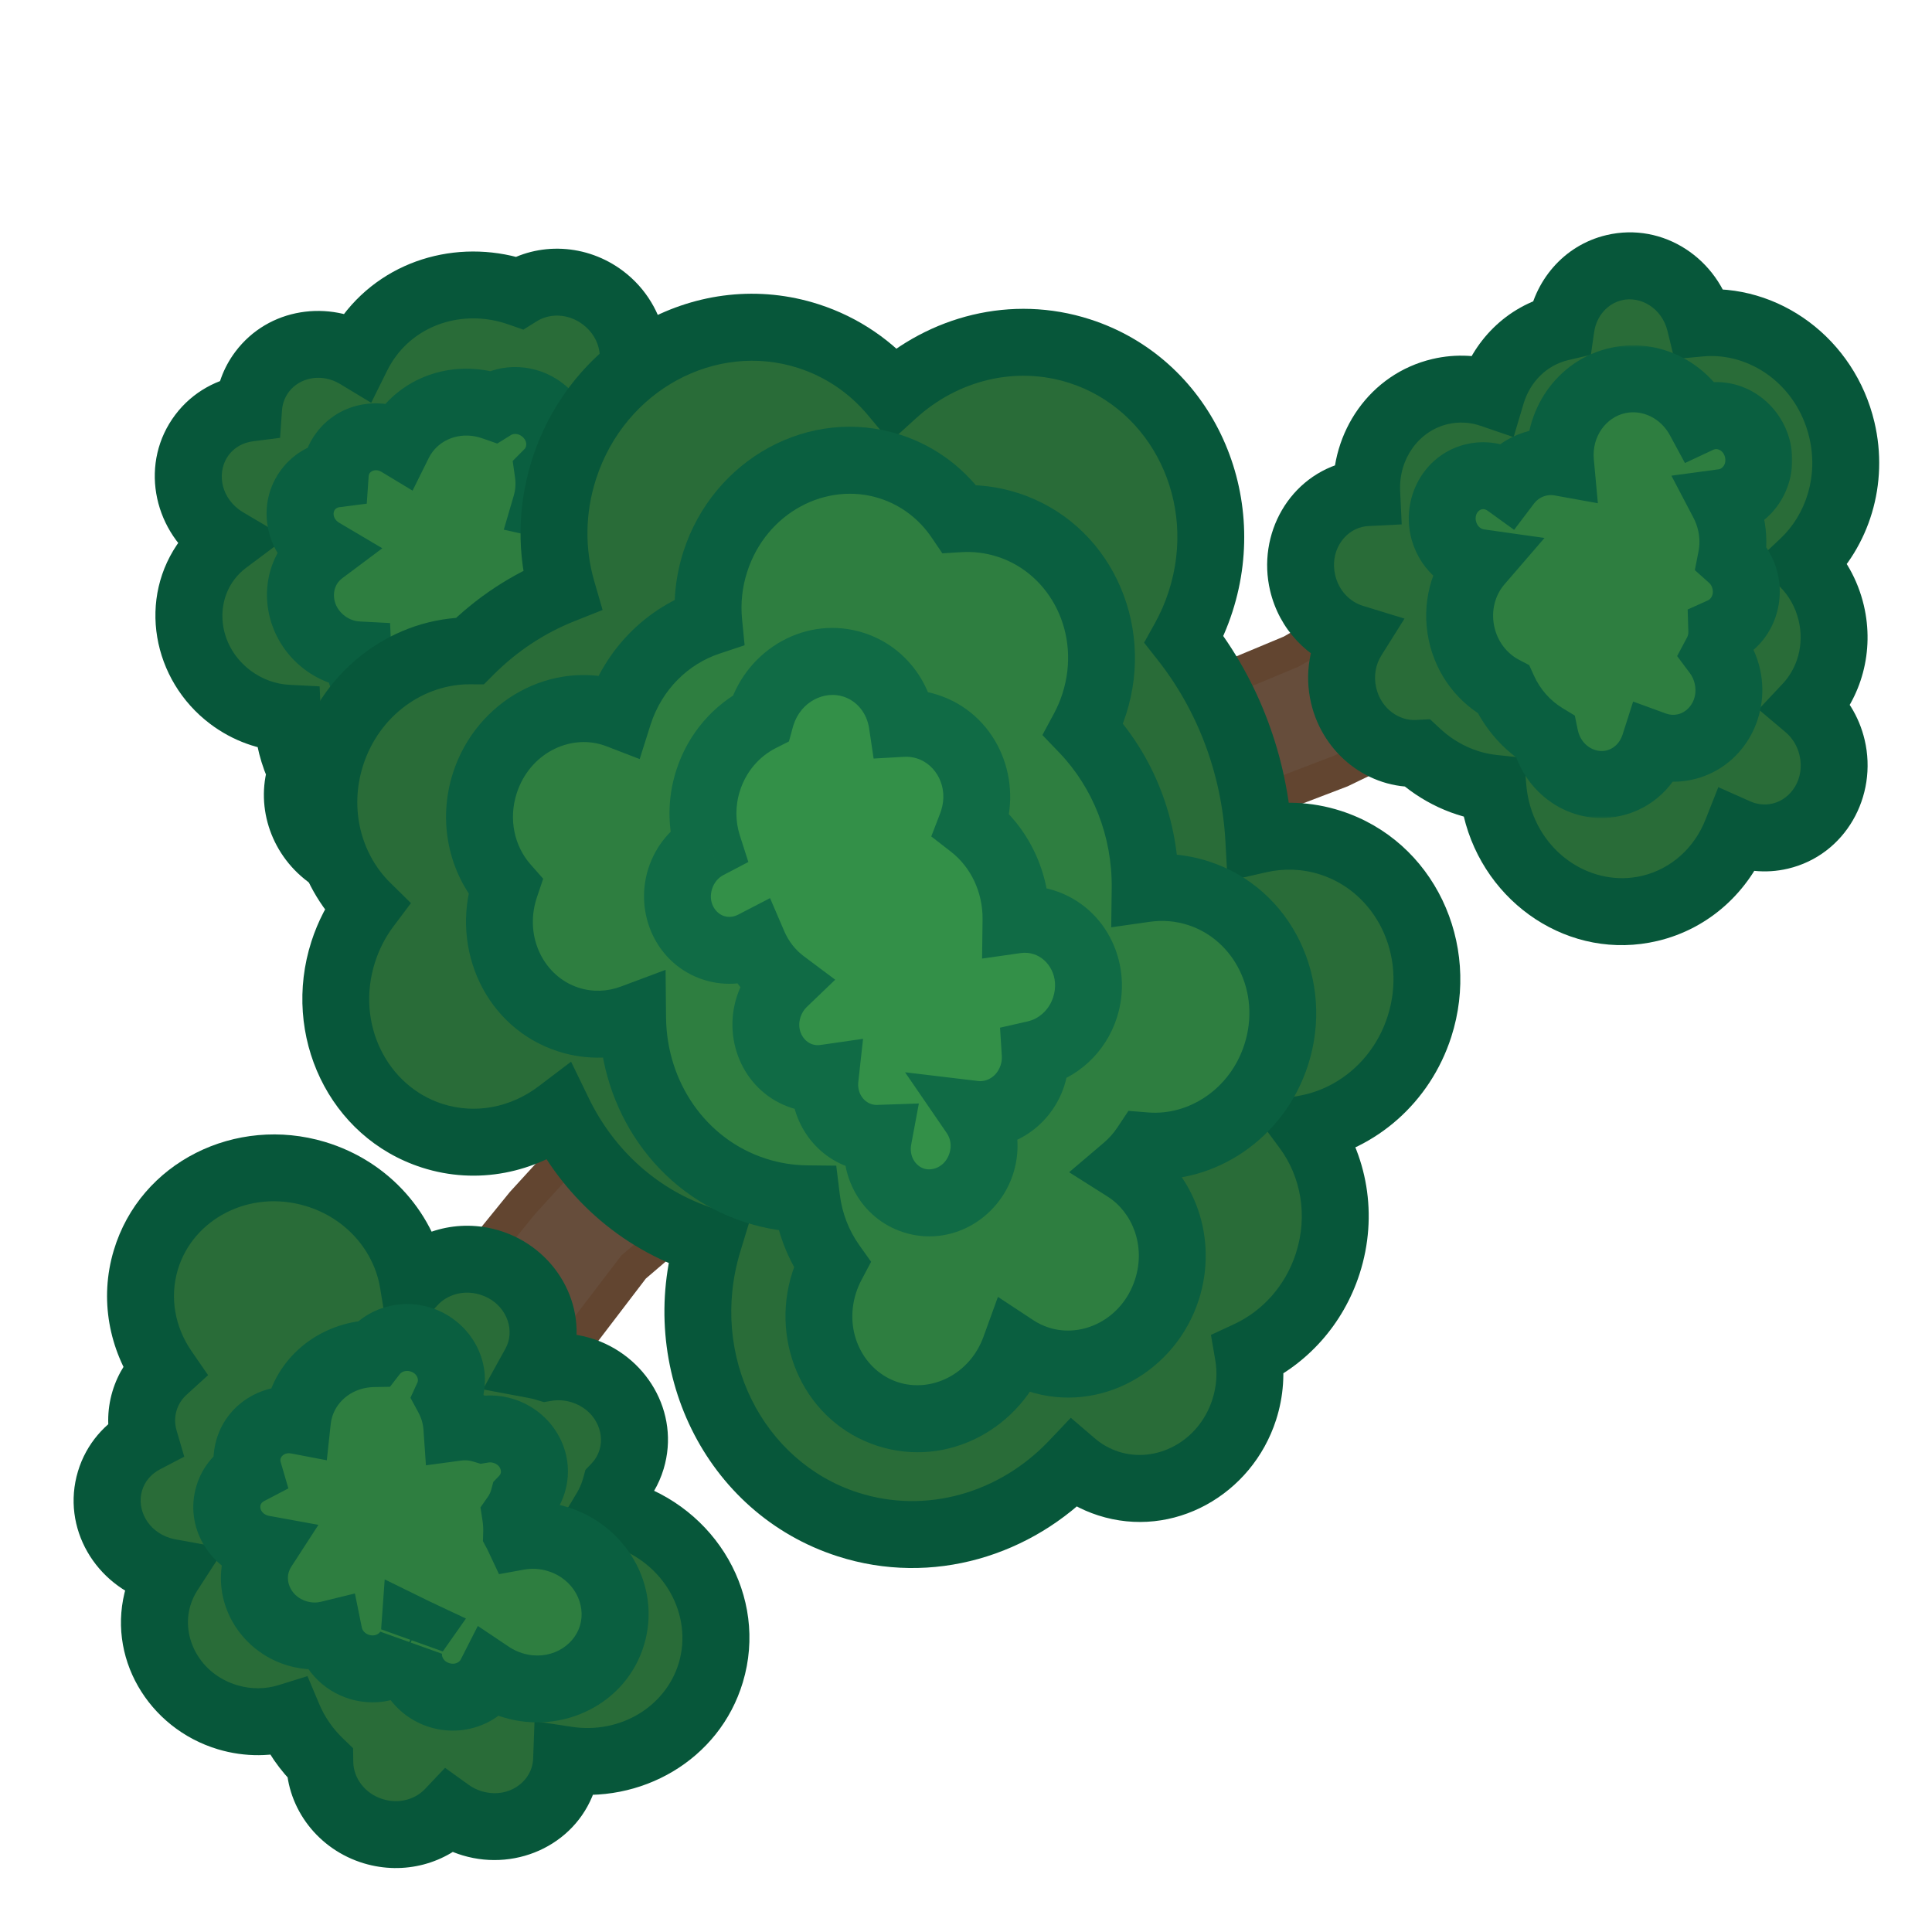 <svg width="400" height="400" viewBox="0 0 400 400" fill="none" xmlns="http://www.w3.org/2000/svg">
<g clip-path="url(#clip0_442_8)">
<mask id="path-1-outside-1_442_8" maskUnits="userSpaceOnUse" x="2.2" y="24.668" width="185.742" height="185.233" fill="black">
<rect fill="white" x="2.2" y="24.668" width="185.742" height="185.233"/>
<path fill-rule="evenodd" clip-rule="evenodd" d="M46.793 112.018C46.279 111.715 45.777 111.379 45.288 111.01C38.501 105.901 36.947 96.516 41.816 90.049C44.213 86.866 47.719 84.983 51.471 84.5C51.656 81.838 52.573 79.226 54.272 76.968C58.819 70.93 67.358 69.57 73.994 73.575C74.696 72.161 75.536 70.793 76.517 69.49C83.713 59.932 96.318 56.711 107.506 60.617C112.604 57.438 119.524 57.642 124.821 61.63C131.608 66.74 133.162 76.124 128.293 82.592C127.897 83.117 127.472 83.607 127.019 84.061C127.561 87.864 127.313 91.744 126.232 95.439C129.149 96.09 131.998 97.37 134.566 99.304L134.623 99.346C136.928 99.788 139.189 100.759 141.213 102.283C147.999 107.392 149.553 116.777 144.684 123.244C143.295 125.09 141.533 126.498 139.566 127.45C139.476 127.576 139.384 127.702 139.29 127.826C138.041 129.485 136.57 130.885 134.944 132.017C134.526 134.065 133.919 136.082 133.121 138.044C134.012 144.58 132.484 151.342 128.301 156.898C123.968 162.653 117.604 166.027 110.81 166.835C112.251 171.259 111.64 176.185 108.722 180.062C103.852 186.529 94.404 187.63 87.617 182.521C86.15 181.416 84.928 180.112 83.962 178.68C79.019 181.122 72.755 180.662 67.87 176.985C62.319 172.805 60.269 165.766 62.371 159.802C60.664 156.288 59.705 152.501 59.536 148.699C55.427 148.485 51.286 147.059 47.694 144.354C38.46 137.402 36.345 124.632 42.971 115.832C44.084 114.353 45.374 113.08 46.793 112.018Z"/>
</mask>
<path fill-rule="evenodd" clip-rule="evenodd" d="M46.793 112.018C46.279 111.715 45.777 111.379 45.288 111.01C38.501 105.901 36.947 96.516 41.816 90.049C44.213 86.866 47.719 84.983 51.471 84.5C51.656 81.838 52.573 79.226 54.272 76.968C58.819 70.93 67.358 69.57 73.994 73.575C74.696 72.161 75.536 70.793 76.517 69.49C83.713 59.932 96.318 56.711 107.506 60.617C112.604 57.438 119.524 57.642 124.821 61.63C131.608 66.74 133.162 76.124 128.293 82.592C127.897 83.117 127.472 83.607 127.019 84.061C127.561 87.864 127.313 91.744 126.232 95.439C129.149 96.09 131.998 97.37 134.566 99.304L134.623 99.346C136.928 99.788 139.189 100.759 141.213 102.283C147.999 107.392 149.553 116.777 144.684 123.244C143.295 125.09 141.533 126.498 139.566 127.45C139.476 127.576 139.384 127.702 139.29 127.826C138.041 129.485 136.57 130.885 134.944 132.017C134.526 134.065 133.919 136.082 133.121 138.044C134.012 144.58 132.484 151.342 128.301 156.898C123.968 162.653 117.604 166.027 110.81 166.835C112.251 171.259 111.64 176.185 108.722 180.062C103.852 186.529 94.404 187.63 87.617 182.521C86.15 181.416 84.928 180.112 83.962 178.68C79.019 181.122 72.755 180.662 67.87 176.985C62.319 172.805 60.269 165.766 62.371 159.802C60.664 156.288 59.705 152.501 59.536 148.699C55.427 148.485 51.286 147.059 47.694 144.354C38.46 137.402 36.345 124.632 42.971 115.832C44.084 114.353 45.374 113.08 46.793 112.018Z" fill="#296C38"/>
<path d="M45.288 111.01L49.454 105.477L49.454 105.477L45.288 111.01ZM46.793 112.018L50.941 117.566L59.26 111.345L50.32 106.057L46.793 112.018ZM41.816 90.049L47.35 94.215L47.35 94.215L41.816 90.049ZM51.471 84.5L52.354 91.37L57.986 90.646L58.38 84.981L51.471 84.5ZM54.272 76.968L59.806 81.135L59.806 81.135L54.272 76.968ZM73.994 73.575L70.415 79.505L76.854 83.392L80.198 76.655L73.994 73.575ZM76.517 69.49L70.984 65.324L70.984 65.324L76.517 69.49ZM107.506 60.617L105.223 67.156L108.356 68.249L111.172 66.494L107.506 60.617ZM124.821 61.63L128.988 56.097L128.988 56.097L124.821 61.63ZM128.293 82.592L122.759 78.426L128.293 82.592ZM127.019 84.061L122.111 79.174L119.676 81.62L120.162 85.037L127.019 84.061ZM126.232 95.439L119.584 93.493L117.508 100.589L124.723 102.199L126.232 95.439ZM134.566 99.304L138.741 93.777L138.732 93.77L134.566 99.304ZM134.623 99.346L130.448 104.873L131.736 105.846L133.32 106.149L134.623 99.346ZM141.213 102.283L145.379 96.75L145.379 96.75L141.213 102.283ZM144.684 123.244L150.218 127.411L150.218 127.411L144.684 123.244ZM139.566 127.45L136.548 121.216L134.96 121.984L133.934 123.419L139.566 127.45ZM139.29 127.826L144.823 131.992L144.823 131.992L139.29 127.826ZM134.944 132.017L130.986 126.333L128.712 127.916L128.158 130.631L134.944 132.017ZM133.121 138.044L126.706 135.432L126.008 137.146L126.258 138.979L133.121 138.044ZM128.301 156.898L122.768 152.732L122.768 152.732L128.301 156.898ZM110.81 166.835L109.992 159.957L101.61 160.954L104.224 168.98L110.81 166.835ZM108.722 180.062L114.255 184.228L114.255 184.228L108.722 180.062ZM87.617 182.521L91.784 176.987L91.784 176.987L87.617 182.521ZM83.962 178.68L89.703 174.806L86.318 169.79L80.893 172.47L83.962 178.68ZM67.87 176.985L72.036 171.451L72.036 171.451L67.87 176.985ZM62.371 159.802L68.904 162.105L69.865 159.377L68.602 156.776L62.371 159.802ZM59.536 148.699L66.455 148.391L66.176 142.11L59.897 141.782L59.536 148.699ZM47.694 144.354L51.86 138.821L51.86 138.821L47.694 144.354ZM42.971 115.832L48.504 119.998L48.504 119.998L42.971 115.832ZM41.121 116.544C41.816 117.067 42.532 117.546 43.267 117.98L50.32 106.057C50.026 105.883 49.737 105.69 49.454 105.477L41.121 116.544ZM36.283 85.883C28.926 95.654 31.533 109.325 41.121 116.544L49.454 105.477C45.469 102.477 44.968 97.378 47.35 94.215L36.283 85.883ZM50.587 77.63C45.111 78.335 39.877 81.11 36.283 85.883L47.35 94.215C48.549 92.622 50.326 91.631 52.354 91.37L50.587 77.63ZM48.739 72.802C46.199 76.175 44.835 80.081 44.561 84.02L58.38 84.981C58.477 83.596 58.946 82.276 59.806 81.135L48.739 72.802ZM77.573 67.645C68.162 61.965 55.603 63.685 48.739 72.802L59.806 81.135C62.035 78.174 66.554 77.175 70.415 79.505L77.573 67.645ZM70.984 65.324C69.745 66.97 68.68 68.702 67.79 70.496L80.198 76.655C80.712 75.62 81.328 74.617 82.051 73.656L70.984 65.324ZM109.789 54.077C96.021 49.271 80.155 53.143 70.984 65.324L82.051 73.656C87.272 66.722 96.614 64.15 105.223 67.156L109.789 54.077ZM128.988 56.097C121.459 50.428 111.429 50.007 103.841 54.739L111.172 66.494C113.779 64.868 117.589 64.855 120.655 67.164L128.988 56.097ZM133.826 86.758C141.183 76.986 138.576 63.316 128.988 56.097L120.655 67.164C124.64 70.163 125.141 75.262 122.759 78.426L133.826 86.758ZM131.928 88.948C132.604 88.269 133.239 87.538 133.826 86.758L122.759 78.426C122.556 78.696 122.339 78.945 122.111 79.174L131.928 88.948ZM132.88 97.384C134.248 92.707 134.552 87.829 133.877 83.084L120.162 85.037C120.57 87.899 120.378 90.782 119.584 93.493L132.88 97.384ZM138.732 93.77C135.366 91.236 131.609 89.542 127.741 88.679L124.723 102.199C126.689 102.638 128.63 103.504 130.4 104.837L138.732 93.77ZM138.797 93.819L138.741 93.777L130.392 104.831L130.448 104.873L138.797 93.819ZM145.379 96.75C142.499 94.581 139.256 93.181 135.925 92.543L133.32 106.149C134.6 106.394 135.879 106.937 137.047 107.816L145.379 96.75ZM150.218 127.411C157.574 117.639 154.967 103.969 145.379 96.75L137.047 107.816C141.031 110.816 141.532 115.915 139.151 119.078L150.218 127.411ZM142.583 133.685C145.509 132.269 148.145 130.164 150.218 127.411L139.151 119.078C138.445 120.016 137.556 120.728 136.548 121.216L142.583 133.685ZM144.823 131.992C144.95 131.823 145.075 131.653 145.198 131.482L133.934 123.419C133.876 123.499 133.817 123.58 133.756 123.66L144.823 131.992ZM138.902 137.701C141.121 136.156 143.126 134.247 144.823 131.992L133.756 123.66C132.956 124.724 132.019 125.613 130.986 126.333L138.902 137.701ZM139.536 140.655C140.498 138.291 141.228 135.864 141.73 133.403L128.158 130.631C127.824 132.267 127.34 133.873 126.706 135.432L139.536 140.655ZM133.835 161.064C139.187 153.955 141.105 145.333 139.984 137.108L126.258 138.979C126.919 143.828 125.781 148.73 122.768 152.732L133.835 161.064ZM111.628 173.713C120.167 172.698 128.289 168.43 133.835 161.064L122.768 152.732C119.648 156.876 115.041 159.357 109.992 159.957L111.628 173.713ZM114.255 184.228C118.642 178.401 119.479 171.086 117.396 164.69L104.224 168.98C105.023 171.433 104.639 173.969 103.188 175.896L114.255 184.228ZM83.451 188.054C93.04 195.273 106.898 193.999 114.255 184.228L103.188 175.896C100.807 179.059 95.768 179.987 91.784 176.987L83.451 188.054ZM78.22 182.554C79.612 184.617 81.365 186.483 83.451 188.054L91.784 176.987C90.935 176.349 90.243 175.606 89.703 174.806L78.22 182.554ZM63.704 182.518C70.654 187.75 79.713 188.505 87.03 184.89L80.893 172.47C78.325 173.74 74.856 173.574 72.036 171.451L63.704 182.518ZM55.839 157.5C52.699 166.407 55.822 176.583 63.704 182.518L72.036 171.451C68.817 169.027 67.839 165.125 68.904 162.105L55.839 157.5ZM68.602 156.776C67.302 154.101 66.582 151.238 66.455 148.391L52.616 149.007C52.828 153.764 54.026 158.475 56.141 162.828L68.602 156.776ZM43.528 149.888C48.24 153.435 53.71 155.331 59.175 155.616L59.897 141.782C57.144 141.639 54.333 140.683 51.86 138.821L43.528 149.888ZM37.437 111.666C28.324 123.77 31.492 140.826 43.528 149.888L51.86 138.821C45.428 133.978 44.366 125.494 48.504 119.998L37.437 111.666ZM42.645 106.471C40.708 107.92 38.95 109.656 37.437 111.666L48.504 119.998C49.218 119.049 50.04 118.239 50.941 117.566L42.645 106.471Z" fill="#07573A" mask="url(#path-1-outside-1_442_8)"/>
<mask id="path-3-outside-2_442_8" maskUnits="userSpaceOnUse" x="36.56" y="59.119" width="116.523" height="116.218" fill="black">
<rect fill="white" x="36.56" y="59.119" width="116.523" height="116.218"/>
<path fill-rule="evenodd" clip-rule="evenodd" d="M66.688 114.188C66.388 114.01 66.095 113.814 65.809 113.6C61.85 110.619 60.944 105.144 63.784 101.371C65.182 99.515 67.227 98.416 69.416 98.135C69.524 96.582 70.059 95.057 71.05 93.741C73.703 90.218 78.684 89.424 82.556 91.761C82.965 90.936 83.455 90.138 84.028 89.378C88.226 83.802 95.579 81.923 102.105 84.201C105.079 82.347 109.116 82.466 112.206 84.793C116.165 87.773 117.072 93.248 114.231 97.021C114.001 97.327 113.753 97.613 113.489 97.878C113.805 100.097 113.66 102.36 113.03 104.516C114.731 104.895 116.393 105.642 117.891 106.77L117.924 106.795C119.269 107.053 120.588 107.619 121.769 108.508C125.728 111.489 126.634 116.964 123.794 120.736C122.983 121.813 121.955 122.635 120.808 123.19C120.755 123.264 120.702 123.337 120.647 123.409C119.918 124.377 119.06 125.194 118.111 125.854C117.867 127.049 117.514 128.226 117.048 129.37C117.568 133.183 116.677 137.128 114.236 140.369C111.709 143.726 107.996 145.694 104.033 146.166C104.873 148.747 104.517 151.62 102.814 153.882C99.974 157.654 94.462 158.296 90.503 155.316C89.647 154.671 88.934 153.911 88.37 153.075C85.487 154.5 81.833 154.232 78.983 152.087C75.745 149.649 74.549 145.542 75.775 142.063C74.779 140.013 74.22 137.804 74.121 135.586C71.724 135.461 69.309 134.629 67.213 133.051C61.827 128.996 60.593 121.546 64.458 116.412C65.108 115.549 65.86 114.807 66.688 114.188Z"/>
</mask>
<path fill-rule="evenodd" clip-rule="evenodd" d="M66.688 114.188C66.388 114.01 66.095 113.814 65.809 113.6C61.85 110.619 60.944 105.144 63.784 101.371C65.182 99.515 67.227 98.416 69.416 98.135C69.524 96.582 70.059 95.057 71.05 93.741C73.703 90.218 78.684 89.424 82.556 91.761C82.965 90.936 83.455 90.138 84.028 89.378C88.226 83.802 95.579 81.923 102.105 84.201C105.079 82.347 109.116 82.466 112.206 84.793C116.165 87.773 117.072 93.248 114.231 97.021C114.001 97.327 113.753 97.613 113.489 97.878C113.805 100.097 113.66 102.36 113.03 104.516C114.731 104.895 116.393 105.642 117.891 106.77L117.924 106.795C119.269 107.053 120.588 107.619 121.769 108.508C125.728 111.489 126.634 116.964 123.794 120.736C122.983 121.813 121.955 122.635 120.808 123.19C120.755 123.264 120.702 123.337 120.647 123.409C119.918 124.377 119.06 125.194 118.111 125.854C117.867 127.049 117.514 128.226 117.048 129.37C117.568 133.183 116.677 137.128 114.236 140.369C111.709 143.726 107.996 145.694 104.033 146.166C104.873 148.747 104.517 151.62 102.814 153.882C99.974 157.654 94.462 158.296 90.503 155.316C89.647 154.671 88.934 153.911 88.37 153.075C85.487 154.5 81.833 154.232 78.983 152.087C75.745 149.649 74.549 145.542 75.775 142.063C74.779 140.013 74.22 137.804 74.121 135.586C71.724 135.461 69.309 134.629 67.213 133.051C61.827 128.996 60.593 121.546 64.458 116.412C65.108 115.549 65.86 114.807 66.688 114.188Z" fill="#2E7E40"/>
<path d="M65.809 113.6L61.643 119.133L61.643 119.133L65.809 113.6ZM66.688 114.188L70.836 119.735L79.154 113.514L70.214 108.226L66.688 114.188ZM63.784 101.371L69.318 105.538L69.318 105.538L63.784 101.371ZM69.416 98.135L70.3 105.004L75.932 104.28L76.326 98.615L69.416 98.135ZM71.05 93.741L65.517 89.575L65.517 89.575L71.05 93.741ZM82.556 91.761L78.976 97.691L85.416 101.578L88.76 94.841L82.556 91.761ZM84.028 89.378L78.495 85.212L78.495 85.212L84.028 89.378ZM102.105 84.201L99.823 90.741L102.955 91.834L105.771 90.079L102.105 84.201ZM112.206 84.793L108.04 90.326L108.04 90.326L112.206 84.793ZM114.231 97.021L119.765 101.187L119.765 101.187L114.231 97.021ZM113.489 97.878L108.58 92.991L106.145 95.437L106.632 98.854L113.489 97.878ZM113.03 104.516L106.382 102.57L104.305 109.666L111.521 111.276L113.03 104.516ZM117.891 106.77L122.066 101.243L122.057 101.237L117.891 106.77ZM117.924 106.795L113.75 112.322L115.037 113.295L116.622 113.598L117.924 106.795ZM121.769 108.508L125.935 102.975L125.935 102.975L121.769 108.508ZM123.794 120.736L118.26 116.57L118.26 116.57L123.794 120.736ZM120.808 123.19L117.791 116.955L116.203 117.724L115.176 119.158L120.808 123.19ZM120.647 123.409L126.18 127.575L126.18 127.575L120.647 123.409ZM118.111 125.854L114.153 120.17L111.88 121.753L111.325 124.468L118.111 125.854ZM117.048 129.37L110.633 126.758L109.935 128.472L110.185 130.305L117.048 129.37ZM114.236 140.369L119.77 144.535L119.77 144.535L114.236 140.369ZM104.033 146.166L103.215 139.288L94.832 140.284L97.447 148.311L104.033 146.166ZM102.814 153.882L108.348 158.048L108.348 158.048L102.814 153.882ZM90.503 155.316L86.337 160.849L86.337 160.849L90.503 155.316ZM88.37 153.075L94.112 149.201L90.727 144.185L85.302 146.866L88.37 153.075ZM78.983 152.087L74.817 157.62L74.817 157.62L78.983 152.087ZM75.775 142.063L82.308 144.365L83.269 141.638L82.005 139.036L75.775 142.063ZM74.121 135.586L81.041 135.278L80.761 128.997L74.482 128.669L74.121 135.586ZM67.213 133.051L71.379 127.518L71.379 127.518L67.213 133.051ZM64.458 116.412L69.991 120.578L69.991 120.578L64.458 116.412ZM61.643 119.133C62.134 119.503 62.641 119.841 63.162 120.149L70.214 108.226C70.135 108.179 70.055 108.126 69.975 108.066L61.643 119.133ZM58.251 97.205C52.923 104.282 54.882 114.043 61.643 119.133L69.975 108.066C68.818 107.195 68.965 106.006 69.318 105.538L58.251 97.205ZM68.532 91.265C64.62 91.768 60.846 93.758 58.251 97.205L69.318 105.538C69.519 105.271 69.835 105.064 70.3 105.004L68.532 91.265ZM65.517 89.575C63.685 92.007 62.703 94.824 62.506 97.654L76.326 98.615C76.345 98.339 76.432 98.108 76.584 97.907L65.517 89.575ZM86.135 85.832C79.488 81.819 70.487 82.974 65.517 89.575L76.584 97.907C76.918 97.462 77.88 97.029 78.976 97.691L86.135 85.832ZM78.495 85.212C77.664 86.315 76.95 87.477 76.352 88.682L88.76 94.841C88.981 94.395 89.247 93.962 89.561 93.544L78.495 85.212ZM104.388 77.662C95.282 74.483 84.668 77.013 78.495 85.212L89.561 93.544C91.784 90.592 95.875 89.363 99.823 90.741L104.388 77.662ZM116.372 79.259C111.051 75.253 103.904 74.917 98.44 78.324L105.771 90.079C106.254 89.777 107.181 89.679 108.04 90.326L116.372 79.259ZM119.765 101.187C125.093 94.11 123.133 84.35 116.372 79.259L108.04 90.326C109.197 91.197 109.051 92.386 108.698 92.855L119.765 101.187ZM118.398 102.764C118.885 102.275 119.342 101.748 119.765 101.187L108.698 92.855C108.659 92.906 108.62 92.951 108.58 92.991L118.398 102.764ZM119.677 106.461C120.595 103.323 120.796 100.061 120.346 96.901L106.632 98.854C106.814 100.132 106.725 101.398 106.382 102.57L119.677 106.461ZM122.057 101.237C119.761 99.508 117.191 98.348 114.538 97.756L111.521 111.276C112.271 111.443 113.025 111.776 113.725 112.304L122.057 101.237ZM122.099 101.268L122.066 101.243L113.717 112.297L113.75 112.322L122.099 101.268ZM125.935 102.975C123.898 101.441 121.597 100.446 119.227 99.992L116.622 113.598C116.941 113.659 117.278 113.797 117.603 114.042L125.935 102.975ZM129.327 124.903C134.655 117.826 132.696 108.065 125.935 102.975L117.603 114.042C118.76 114.913 118.613 116.102 118.26 116.57L129.327 124.903ZM123.825 129.425C125.932 128.405 127.833 126.887 129.327 124.902L118.26 116.57C118.133 116.739 117.979 116.864 117.791 116.955L123.825 129.425ZM126.18 127.575C126.268 127.458 126.355 127.34 126.44 127.222L115.176 119.158C115.155 119.187 115.135 119.215 115.113 119.243L126.18 127.575ZM122.069 131.539C123.611 130.465 125.003 129.139 126.18 127.575L115.113 119.243C114.833 119.615 114.51 119.922 114.153 120.17L122.069 131.539ZM123.463 131.981C124.093 130.435 124.569 128.847 124.898 127.241L111.325 124.468C111.165 125.25 110.935 126.017 110.633 126.758L123.463 131.981ZM119.77 144.535C123.38 139.74 124.661 133.936 123.911 128.435L110.185 130.305C110.475 132.43 109.973 134.515 108.703 136.203L119.77 144.535ZM104.85 153.044C110.559 152.365 116.029 149.503 119.77 144.535L108.703 136.203C107.388 137.949 105.433 139.024 103.215 139.288L104.85 153.044ZM108.348 158.048C111.519 153.836 112.102 148.573 110.619 144.02L97.447 148.311C97.645 148.92 97.516 149.404 97.281 149.715L108.348 158.048ZM86.337 160.849C93.098 165.939 103.02 165.124 108.348 158.048L97.281 149.715C96.928 150.184 95.826 150.654 94.669 149.782L86.337 160.849ZM82.629 156.95C83.618 158.416 84.862 159.739 86.337 160.849L94.669 149.782C94.432 149.604 94.25 149.405 94.112 149.201L82.629 156.95ZM74.817 157.62C79.731 161.32 86.181 161.883 91.439 159.285L85.302 146.866C84.792 147.118 83.934 147.144 83.149 146.553L74.817 157.62ZM69.243 139.76C66.979 146.183 69.247 153.427 74.817 157.62L83.149 146.553C82.243 145.87 82.119 144.901 82.308 144.365L69.243 139.76ZM82.005 139.036C81.417 137.826 81.097 136.541 81.041 135.278L67.202 135.894C67.343 139.067 68.142 142.2 69.545 145.089L82.005 139.036ZM63.047 138.585C66.262 141.005 70.007 142.307 73.76 142.503L74.482 128.669C73.442 128.615 72.356 128.253 71.379 127.518L63.047 138.585ZM58.925 112.246C52.572 120.684 54.858 132.419 63.047 138.585L71.379 127.518C68.794 125.572 68.614 122.408 69.991 120.578L58.925 112.246ZM62.54 108.641C61.194 109.647 59.974 110.853 58.925 112.246L69.991 120.578C70.242 120.246 70.526 119.966 70.836 119.735L62.54 108.641Z" fill="#0A5F40" mask="url(#path-3-outside-2_442_8)"/>
<path d="M230.235 145.661L182.811 163.377L178.248 175.675L189.792 195.67L206.309 190.8L235.801 173.772L263.969 164.841L277.62 159.625L298.731 149.437L316.476 139.191L296.086 118.305L267.344 134.9L250.693 141.847L230.235 145.661Z" fill="#664D3B" stroke="#624530" stroke-width="6.926"/>
<path d="M146.995 248.788L179.207 209.734L177.01 196.801L157.015 185.257L145.146 197.733L128.119 227.225L108.19 249.044L98.976 260.387L85.788 279.766L75.543 297.511L103.644 305.404L120.238 276.662L131.184 262.32L146.995 248.788Z" fill="#664D3B" stroke="#624530" stroke-width="6.926"/>
<mask id="path-7-outside-3_442_8" maskUnits="userSpaceOnUse" x="15.274" y="15.837" width="339.408" height="340.872" fill="black">
<rect fill="white" x="15.274" y="15.837" width="339.408" height="340.872"/>
<path fill-rule="evenodd" clip-rule="evenodd" d="M184.983 81.481C195.303 72.101 209.812 68.277 223.555 72.703C244.426 79.424 255.628 102.626 248.575 124.527C247.679 127.311 246.53 129.94 245.166 132.395C254.304 143.999 259.788 158.496 260.627 173.837C265.429 172.742 270.527 172.877 275.489 174.475C290.827 179.414 299.06 196.466 293.877 212.561C290.25 223.824 281.014 231.634 270.538 233.615C276.163 241.22 278.122 251.589 274.901 261.59C272.095 270.303 265.933 276.949 258.437 280.43C259.069 284.105 258.841 288.018 257.604 291.859C253.681 304.042 241.088 310.888 229.477 307.149C226.725 306.263 224.276 304.862 222.192 303.078C210.306 315.601 192.407 321.053 175.518 315.614C151.892 308.006 139.096 281.936 146.647 257.116C146.36 257.029 146.074 256.94 145.788 256.848C132.139 252.452 121.642 242.684 115.692 230.433C108.311 236.029 98.65 238.093 89.455 235.132C74.117 230.192 65.884 213.141 71.067 197.046C72.188 193.566 73.843 190.416 75.906 187.666C68.088 179.963 64.869 167.883 68.599 156.298C72.839 143.133 84.741 134.686 97.328 134.75C102.823 129.248 109.319 124.974 116.359 122.177C114.082 114.31 114.063 105.593 116.807 97.073C123.86 75.173 146.496 62.867 167.367 69.588C174.473 71.876 180.457 76.075 184.983 81.481Z"/>
</mask>
<path fill-rule="evenodd" clip-rule="evenodd" d="M184.983 81.481C195.303 72.101 209.812 68.277 223.555 72.703C244.426 79.424 255.628 102.626 248.575 124.527C247.679 127.311 246.53 129.94 245.166 132.395C254.304 143.999 259.788 158.496 260.627 173.837C265.429 172.742 270.527 172.877 275.489 174.475C290.827 179.414 299.06 196.466 293.877 212.561C290.25 223.824 281.014 231.634 270.538 233.615C276.163 241.22 278.122 251.589 274.901 261.59C272.095 270.303 265.933 276.949 258.437 280.43C259.069 284.105 258.841 288.018 257.604 291.859C253.681 304.042 241.088 310.888 229.477 307.149C226.725 306.263 224.276 304.862 222.192 303.078C210.306 315.601 192.407 321.053 175.518 315.614C151.892 308.006 139.096 281.936 146.647 257.116C146.36 257.029 146.074 256.94 145.788 256.848C132.139 252.452 121.642 242.684 115.692 230.433C108.311 236.029 98.65 238.093 89.455 235.132C74.117 230.192 65.884 213.141 71.067 197.046C72.188 193.566 73.843 190.416 75.906 187.666C68.088 179.963 64.869 167.883 68.599 156.298C72.839 143.133 84.741 134.686 97.328 134.75C102.823 129.248 109.319 124.974 116.359 122.177C114.082 114.31 114.063 105.593 116.807 97.073C123.86 75.173 146.496 62.867 167.367 69.588C174.473 71.876 180.457 76.075 184.983 81.481Z" fill="#296C38"/>
<path d="M223.555 72.703L221.432 79.296L221.432 79.296L223.555 72.703ZM184.983 81.481L179.671 85.927L184.302 91.46L189.642 86.607L184.983 81.481ZM248.575 124.527L241.982 122.404L241.982 122.404L248.575 124.527ZM245.166 132.395L239.112 129.029L236.872 133.058L239.724 136.68L245.166 132.395ZM260.627 173.837L253.711 174.215L254.16 182.414L262.166 180.59L260.627 173.837ZM275.489 174.475L277.612 167.882L277.612 167.882L275.489 174.475ZM293.877 212.561L287.284 210.438L287.284 210.438L293.877 212.561ZM270.538 233.615L269.251 226.81L258.406 228.861L264.97 237.734L270.538 233.615ZM274.901 261.59L268.308 259.466L268.308 259.466L274.901 261.59ZM258.437 280.43L255.52 274.147L250.712 276.38L251.61 281.604L258.437 280.43ZM257.604 291.859L264.197 293.982L264.197 293.982L257.604 291.859ZM229.477 307.149L231.6 300.556L231.6 300.556L229.477 307.149ZM222.192 303.078L226.697 297.816L221.698 293.536L217.168 298.31L222.192 303.078ZM175.518 315.614L177.641 309.021L177.641 309.021L175.518 315.614ZM146.647 257.116L153.273 259.132L155.293 252.495L148.653 250.486L146.647 257.116ZM145.788 256.848L143.665 263.441L143.665 263.441L145.788 256.848ZM115.692 230.433L121.922 227.407L118.234 219.814L111.507 224.914L115.692 230.433ZM89.455 235.132L91.578 228.539L91.578 228.539L89.455 235.132ZM71.067 197.046L64.474 194.923L64.474 194.923L71.067 197.046ZM75.906 187.666L81.447 191.821L85.078 186.98L80.767 182.732L75.906 187.666ZM68.599 156.298L62.006 154.175L62.006 154.175L68.599 156.298ZM97.328 134.75L97.293 141.676L100.184 141.691L102.228 139.645L97.328 134.75ZM116.359 122.177L118.917 128.613L124.76 126.291L123.012 120.252L116.359 122.177ZM116.807 97.073L110.214 94.95L110.214 94.95L116.807 97.073ZM167.367 69.588L165.244 76.181L165.244 76.181L167.367 69.588ZM225.678 66.11C209.375 60.86 192.319 65.454 180.324 76.356L189.642 86.607C198.288 78.748 210.249 75.694 221.432 79.296L225.678 66.11ZM255.168 126.65C263.296 101.411 250.486 74.098 225.678 66.11L221.432 79.296C238.366 84.749 247.96 103.841 241.982 122.404L255.168 126.65ZM251.219 135.76C252.803 132.912 254.132 129.866 255.168 126.65L241.982 122.404C241.225 124.755 240.258 126.968 239.112 129.029L251.219 135.76ZM267.543 173.458C266.627 156.72 260.643 140.853 250.607 128.109L239.724 136.68C247.965 147.145 252.948 160.272 253.711 174.215L267.543 173.458ZM277.612 167.882C271.42 165.888 265.056 165.724 259.089 167.083L262.166 180.59C265.803 179.761 269.634 179.866 273.366 181.068L277.612 167.882ZM300.47 214.684C306.728 195.25 296.887 174.089 277.612 167.882L273.366 181.068C284.767 184.739 291.392 197.681 287.284 210.438L300.47 214.684ZM271.825 240.421C284.814 237.965 296.072 228.342 300.47 214.684L287.284 210.438C284.428 219.307 277.213 225.304 269.251 226.81L271.825 240.421ZM281.494 263.713C285.401 251.581 283.054 238.889 276.107 229.497L264.97 237.734C269.272 243.55 270.842 251.598 268.308 259.466L281.494 263.713ZM261.353 286.712C270.581 282.428 278.089 274.285 281.494 263.713L268.308 259.466C266.101 266.32 261.284 271.471 255.52 274.147L261.353 286.712ZM264.197 293.982C265.781 289.062 266.082 284.017 265.263 279.256L251.61 281.604C252.056 284.192 251.901 286.973 251.011 289.735L264.197 293.982ZM227.354 313.742C242.901 318.749 259.199 309.504 264.197 293.982L251.011 289.735C248.163 298.581 239.274 303.027 231.6 300.556L227.354 313.742ZM217.687 308.339C220.452 310.706 223.707 312.568 227.354 313.742L231.6 300.556C229.743 299.958 228.099 299.017 226.697 297.816L217.687 308.339ZM173.395 322.207C193.04 328.533 213.662 322.126 227.216 307.846L217.168 298.31C206.95 309.076 191.773 313.572 177.641 309.021L173.395 322.207ZM140.02 255.1C131.461 283.235 145.875 313.345 173.395 322.207L177.641 309.021C157.909 302.667 146.731 280.638 153.273 259.132L140.02 255.1ZM143.665 263.441C143.99 263.545 144.315 263.647 144.641 263.746L148.653 250.486C148.405 250.412 148.158 250.334 147.911 250.255L143.665 263.441ZM109.461 233.459C116.179 247.291 128.096 258.427 143.665 263.441L147.911 250.255C136.182 246.478 127.104 238.077 121.922 227.407L109.461 233.459ZM87.332 241.725C98.85 245.434 110.843 242.801 119.876 235.953L111.507 224.914C105.779 229.256 98.45 230.752 91.578 228.539L87.332 241.725ZM64.474 194.923C58.216 214.356 68.057 235.518 87.332 241.725L91.578 228.539C80.176 224.867 73.552 211.925 77.66 199.169L64.474 194.923ZM70.364 183.511C67.845 186.87 65.832 190.706 64.474 194.923L77.66 199.169C78.543 196.427 79.842 193.963 81.447 191.821L70.364 183.511ZM62.006 154.175C57.484 168.22 61.341 183.038 71.044 192.6L80.767 182.732C74.836 176.888 72.254 167.546 75.192 158.421L62.006 154.175ZM97.363 127.824C81.655 127.744 67.14 138.232 62.006 154.175L75.192 158.421C78.537 148.034 87.827 141.628 97.293 141.676L97.363 127.824ZM102.228 139.645C107.064 134.803 112.765 131.058 118.917 128.613L113.8 115.74C105.872 118.891 98.582 123.693 92.427 129.855L102.228 139.645ZM110.214 94.95C107.041 104.804 107.052 114.931 109.705 124.102L123.012 120.252C121.113 113.689 121.086 106.382 123.4 99.197L110.214 94.95ZM169.49 62.995C144.683 55.007 118.342 69.711 110.214 94.95L123.4 99.197C129.378 80.634 148.31 70.728 165.244 76.181L169.49 62.995ZM190.294 77.036C184.966 70.669 177.892 65.701 169.49 62.995L165.244 76.181C171.054 78.052 175.949 81.48 179.671 85.927L190.294 77.036Z" fill="#07573A" mask="url(#path-7-outside-3_442_8)"/>
<mask id="path-9-outside-4_442_8" maskUnits="userSpaceOnUse" x="54.391" y="64.799" width="258.045" height="256.947" fill="black">
<rect fill="white" x="54.391" y="64.799" width="258.045" height="256.947"/>
<path fill-rule="evenodd" clip-rule="evenodd" d="M198.62 107.405C201.933 107.2 205.32 107.596 208.645 108.667C223.582 113.477 231.599 130.082 226.551 145.755C225.953 147.613 225.199 149.374 224.308 151.027C232.562 159.626 237.248 171.491 237.093 183.988C240.696 183.474 244.439 183.745 248.097 184.923C261.559 189.258 268.782 204.234 264.229 218.373C260.295 230.588 248.86 238.181 237.139 237.226C235.967 238.989 234.572 240.55 233.01 241.878C240.965 246.912 244.754 257.202 241.599 266.997C237.89 278.516 225.985 284.988 215.008 281.453C213.245 280.885 211.613 280.094 210.131 279.118C206.137 290.131 194.533 296.221 183.814 292.769C172.837 289.234 166.946 277.031 170.655 265.513C171.079 264.196 171.609 262.946 172.234 261.769C169.429 257.824 167.615 253.154 167.003 248.2C163.492 248.161 159.941 247.604 156.443 246.478C140.95 241.489 131.132 226.826 130.972 210.743C126.799 212.303 122.157 212.53 117.671 211.085C106.694 207.55 100.802 195.347 104.511 183.828C104.545 183.722 104.58 183.616 104.616 183.511C99.754 177.988 97.881 169.897 100.386 162.118C104.095 150.6 116 144.128 126.977 147.663C127.342 147.78 127.702 147.908 128.056 148.044C128.072 147.991 128.089 147.938 128.106 147.885C131.139 138.467 138.287 131.583 146.734 128.767C146.339 124.697 146.756 120.451 148.102 116.272C153.149 100.599 169.349 91.793 184.286 96.603C190.335 98.55 195.249 102.433 198.62 107.405Z"/>
</mask>
<path fill-rule="evenodd" clip-rule="evenodd" d="M198.62 107.405C201.933 107.2 205.32 107.596 208.645 108.667C223.582 113.477 231.599 130.082 226.551 145.755C225.953 147.613 225.199 149.374 224.308 151.027C232.562 159.626 237.248 171.491 237.093 183.988C240.696 183.474 244.439 183.745 248.097 184.923C261.559 189.258 268.782 204.234 264.229 218.373C260.295 230.588 248.86 238.181 237.139 237.226C235.967 238.989 234.572 240.55 233.01 241.878C240.965 246.912 244.754 257.202 241.599 266.997C237.89 278.516 225.985 284.988 215.008 281.453C213.245 280.885 211.613 280.094 210.131 279.118C206.137 290.131 194.533 296.221 183.814 292.769C172.837 289.234 166.946 277.031 170.655 265.513C171.079 264.196 171.609 262.946 172.234 261.769C169.429 257.824 167.615 253.154 167.003 248.2C163.492 248.161 159.941 247.604 156.443 246.478C140.95 241.489 131.132 226.826 130.972 210.743C126.799 212.303 122.157 212.53 117.671 211.085C106.694 207.55 100.802 195.347 104.511 183.828C104.545 183.722 104.58 183.616 104.616 183.511C99.754 177.988 97.881 169.897 100.386 162.118C104.095 150.6 116 144.128 126.977 147.663C127.342 147.78 127.702 147.908 128.056 148.044C128.072 147.991 128.089 147.938 128.106 147.885C131.139 138.467 138.287 131.583 146.734 128.767C146.339 124.697 146.756 120.451 148.102 116.272C153.149 100.599 169.349 91.793 184.286 96.603C190.335 98.55 195.249 102.433 198.62 107.405Z" fill="#2E7E40"/>
<path d="M208.645 108.667L206.522 115.26L206.522 115.26L208.645 108.667ZM198.62 107.405L192.887 111.292L195.104 114.561L199.046 114.318L198.62 107.405ZM226.551 145.755L219.959 143.632L219.959 143.632L226.551 145.755ZM224.308 151.027L218.21 147.742L215.817 152.183L219.311 155.823L224.308 151.027ZM237.093 183.988L230.167 183.902L230.067 191.986L238.071 190.845L237.093 183.988ZM248.097 184.923L250.22 178.33L250.22 178.33L248.097 184.923ZM264.229 218.373L257.636 216.25L257.636 216.25L264.229 218.373ZM237.139 237.226L237.702 230.322L233.632 229.991L231.371 233.392L237.139 237.226ZM233.01 241.878L228.524 236.601L221.352 242.698L229.306 247.731L233.01 241.878ZM241.599 266.997L235.006 264.874L235.006 264.874L241.599 266.997ZM215.008 281.453L212.885 288.046L212.885 288.046L215.008 281.453ZM210.131 279.118L213.941 273.333L206.611 268.505L203.619 276.756L210.131 279.118ZM183.814 292.769L181.691 299.362L181.691 299.362L183.814 292.769ZM170.655 265.513L164.062 263.389L164.062 263.389L170.655 265.513ZM172.234 261.769L178.353 265.015L180.355 261.239L177.879 257.756L172.234 261.769ZM167.003 248.2L173.877 247.351L173.135 241.34L167.079 241.274L167.003 248.2ZM156.443 246.478L158.567 239.885L158.567 239.885L156.443 246.478ZM130.972 210.743L137.898 210.674L137.8 200.797L128.548 204.255L130.972 210.743ZM117.671 211.085L115.547 217.678L115.548 217.678L117.671 211.085ZM104.511 183.828L111.104 185.952L111.104 185.952L104.511 183.828ZM104.616 183.511L111.178 185.728L112.459 181.937L109.815 178.934L104.616 183.511ZM100.386 162.118L93.793 159.995L93.793 159.995L100.386 162.118ZM126.977 147.663L124.854 154.256L124.854 154.256L126.977 147.663ZM128.056 148.044L125.563 154.506L132.438 157.158L134.66 150.132L128.056 148.044ZM128.106 147.885L121.513 145.762L121.513 145.762L128.106 147.885ZM146.734 128.767L148.925 135.338L154.162 133.592L153.628 128.097L146.734 128.767ZM148.102 116.272L141.509 114.149L141.509 114.149L148.102 116.272ZM184.286 96.603L182.163 103.196L182.163 103.196L184.286 96.603ZM210.768 102.074C206.604 100.733 202.351 100.235 198.194 100.491L199.046 114.318C201.515 114.166 204.037 114.46 206.522 115.26L210.768 102.074ZM233.144 147.879C239.267 128.867 229.642 108.152 210.768 102.074L206.522 115.26C217.522 118.802 223.931 131.297 219.959 143.632L233.144 147.879ZM230.406 154.312C231.496 152.289 232.417 150.139 233.144 147.879L219.959 143.632C219.49 145.087 218.902 146.459 218.21 147.742L230.406 154.312ZM244.019 184.074C244.196 169.806 238.85 156.174 229.305 146.23L219.311 155.823C226.275 163.078 230.3 173.177 230.167 183.902L244.019 184.074ZM250.22 178.33C245.532 176.82 240.727 176.473 236.115 177.131L238.071 190.845C240.665 190.475 243.345 190.67 245.974 191.516L250.22 178.33ZM270.822 220.496C276.448 203.024 267.625 183.935 250.22 178.33L245.974 191.516C255.494 194.582 261.116 205.444 257.636 216.25L270.822 220.496ZM236.577 244.129C251.65 245.358 265.948 235.63 270.822 220.496L257.636 216.25C254.642 225.546 246.069 231.004 237.702 230.322L236.577 244.129ZM237.497 247.155C239.548 245.411 241.376 243.365 242.908 241.06L231.371 233.392C230.559 234.613 229.596 235.69 228.524 236.601L237.497 247.155ZM248.192 269.12C252.274 256.445 247.448 242.817 236.714 236.025L229.306 247.731C234.482 251.006 237.233 257.959 235.006 264.874L248.192 269.12ZM212.885 288.046C227.798 292.848 243.408 283.977 248.192 269.12L235.006 264.874C232.372 273.054 224.171 277.127 217.131 274.86L212.885 288.046ZM206.321 284.902C208.319 286.218 210.518 287.284 212.885 288.046L217.131 274.86C215.971 274.486 214.906 273.969 213.941 273.333L206.321 284.902ZM181.691 299.362C196.251 304.051 211.486 295.699 216.642 281.479L203.619 276.756C200.789 284.562 192.815 288.391 185.937 286.176L181.691 299.362ZM164.062 263.389C159.277 278.246 166.777 294.559 181.691 299.362L185.937 286.176C178.897 283.909 174.614 275.816 177.248 267.636L164.062 263.389ZM166.115 258.524C165.3 260.059 164.611 261.685 164.062 263.389L177.248 267.636C177.546 266.708 177.918 265.833 178.353 265.015L166.115 258.524ZM160.129 249.048C160.879 255.126 163.108 260.887 166.589 265.783L177.879 257.756C175.75 254.762 174.35 251.183 173.877 247.351L160.129 249.048ZM154.32 253.071C158.49 254.413 162.731 255.08 166.927 255.126L167.079 241.274C164.253 241.243 161.393 240.795 158.567 239.885L154.32 253.071ZM124.046 210.812C124.233 229.603 135.736 247.086 154.32 253.071L158.567 239.885C146.165 235.891 138.031 224.05 137.898 210.674L124.046 210.812ZM115.548 217.678C121.598 219.626 127.843 219.307 133.397 217.231L128.548 204.255C125.755 205.299 122.716 205.433 119.794 204.492L115.548 217.678ZM97.918 181.705C93.134 196.562 100.634 212.875 115.547 217.678L119.794 204.492C112.753 202.225 108.47 194.132 111.104 185.952L97.918 181.705ZM98.054 181.294C98.008 181.43 97.963 181.568 97.918 181.705L111.104 185.952C111.128 185.877 111.153 185.802 111.178 185.728L98.054 181.294ZM93.793 159.995C90.543 170.087 92.936 180.725 99.417 188.087L109.815 178.934C106.573 175.251 105.218 169.707 106.979 164.241L93.793 159.995ZM129.1 141.07C114.187 136.267 98.577 145.138 93.793 159.995L106.979 164.241C109.613 156.061 117.814 151.989 124.854 154.256L129.1 141.07ZM130.548 141.581C130.073 141.398 129.59 141.227 129.1 141.07L124.854 154.256C125.095 154.333 125.331 154.417 125.563 154.506L130.548 141.581ZM134.66 150.132C134.673 150.091 134.686 150.05 134.699 150.008L121.513 145.762C121.492 145.827 121.472 145.891 121.451 145.956L134.66 150.132ZM134.699 150.009C137.054 142.696 142.562 137.459 148.925 135.338L144.544 122.196C134.013 125.707 125.224 134.237 121.513 145.762L134.699 150.009ZM141.509 114.149C139.87 119.239 139.355 124.435 139.84 129.436L153.628 128.097C153.323 124.958 153.642 121.664 154.695 118.396L141.509 114.149ZM186.409 90.01C167.535 83.932 147.631 95.138 141.509 114.149L154.695 118.396C158.667 106.061 171.163 99.653 182.163 103.196L186.409 90.01ZM204.353 103.517C200.161 97.336 194.007 92.456 186.409 90.01L182.163 103.196C186.662 104.645 190.337 107.53 192.887 111.292L204.353 103.517Z" fill="#0A5F40" mask="url(#path-9-outside-4_442_8)"/>
<mask id="path-11-outside-5_442_8" maskUnits="userSpaceOnUse" x="109.173" y="120.477" width="144.299" height="143.933" fill="black">
<rect fill="white" x="109.173" y="120.477" width="144.299" height="143.933"/>
<path fill-rule="evenodd" clip-rule="evenodd" d="M157.47 148.717C157.537 148.474 157.608 148.232 157.686 147.991C160.344 139.737 168.876 135.099 176.741 137.632C182.245 139.404 185.964 144.217 186.792 149.775C188.516 149.677 190.277 149.887 192.006 150.444C199.872 152.977 204.094 161.721 201.436 169.975C201.339 170.274 201.235 170.569 201.124 170.858C207.009 175.419 210.452 182.712 210.356 190.465C212.253 190.195 214.224 190.337 216.151 190.958C223.24 193.241 227.044 201.127 224.646 208.573C223.023 213.614 218.973 217.16 214.327 218.217C214.417 219.668 214.242 221.17 213.765 222.65C212.034 228.026 206.912 231.315 201.745 230.697C203.689 233.53 204.331 237.29 203.162 240.921C201.208 246.986 194.939 250.395 189.158 248.533C183.853 246.825 180.803 241.272 181.847 235.681C180.659 235.721 179.45 235.561 178.261 235.178C173.236 233.56 170.235 228.492 170.819 223.21C169.266 223.434 167.652 223.318 166.074 222.81C160.293 220.948 157.191 214.522 159.144 208.456C159.776 206.493 160.86 204.809 162.233 203.491C159.486 201.435 157.358 198.671 156.006 195.521C153.514 196.81 150.585 197.153 147.771 196.247C141.991 194.385 138.888 187.959 140.841 181.893C141.838 178.797 143.959 176.394 146.566 175.03C145.225 170.843 145.144 166.147 146.62 161.563C148.499 155.729 152.531 151.221 157.47 148.717Z"/>
</mask>
<path fill-rule="evenodd" clip-rule="evenodd" d="M157.47 148.717C157.537 148.474 157.608 148.232 157.686 147.991C160.344 139.737 168.876 135.099 176.741 137.632C182.245 139.404 185.964 144.217 186.792 149.775C188.516 149.677 190.277 149.887 192.006 150.444C199.872 152.977 204.094 161.721 201.436 169.975C201.339 170.274 201.235 170.569 201.124 170.858C207.009 175.419 210.452 182.712 210.356 190.465C212.253 190.195 214.224 190.337 216.151 190.958C223.24 193.241 227.044 201.127 224.646 208.573C223.023 213.614 218.973 217.16 214.327 218.217C214.417 219.668 214.242 221.17 213.765 222.65C212.034 228.026 206.912 231.315 201.745 230.697C203.689 233.53 204.331 237.29 203.162 240.921C201.208 246.986 194.939 250.395 189.158 248.533C183.853 246.825 180.803 241.272 181.847 235.681C180.659 235.721 179.45 235.561 178.261 235.178C173.236 233.56 170.235 228.492 170.819 223.21C169.266 223.434 167.652 223.318 166.074 222.81C160.293 220.948 157.191 214.522 159.144 208.456C159.776 206.493 160.86 204.809 162.233 203.491C159.486 201.435 157.358 198.671 156.006 195.521C153.514 196.81 150.585 197.153 147.771 196.247C141.991 194.385 138.888 187.959 140.841 181.893C141.838 178.797 143.959 176.394 146.566 175.03C145.225 170.843 145.144 166.147 146.62 161.563C148.499 155.729 152.531 151.221 157.47 148.717Z" fill="#339048"/>
<path d="M157.686 147.991L164.279 150.114L164.279 150.114L157.686 147.991ZM157.47 148.717L160.602 154.895L163.344 153.505L164.153 150.54L157.47 148.717ZM176.741 137.632L174.618 144.225L174.618 144.225L176.741 137.632ZM186.792 149.775L179.941 150.795L180.873 157.051L187.187 156.69L186.792 149.775ZM192.006 150.444L194.129 143.851L194.129 143.851L192.006 150.444ZM201.436 169.975L194.843 167.852L194.843 167.852L201.436 169.975ZM201.124 170.858L194.66 168.37L192.809 173.177L196.881 176.333L201.124 170.858ZM210.356 190.465L203.43 190.379L203.329 198.464L211.334 197.322L210.356 190.465ZM216.151 190.958L218.274 184.365L218.274 184.365L216.151 190.958ZM224.646 208.573L231.239 210.696L231.239 210.696L224.646 208.573ZM214.327 218.217L212.791 211.463L207.046 212.769L207.414 218.65L214.327 218.217ZM213.765 222.65L220.358 224.773L220.358 224.773L213.765 222.65ZM201.745 230.697L202.567 223.819L187.38 222.003L196.034 234.616L201.745 230.697ZM203.162 240.921L209.755 243.044L209.755 243.044L203.162 240.921ZM189.158 248.533L191.281 241.94L191.281 241.94L189.158 248.533ZM181.847 235.681L188.656 236.952L190.24 228.467L181.614 228.758L181.847 235.681ZM178.261 235.178L180.385 228.585L180.385 228.585L178.261 235.178ZM170.819 223.21L177.704 223.972L178.689 215.076L169.83 216.354L170.819 223.21ZM166.074 222.81L168.197 216.217L168.197 216.217L166.074 222.81ZM159.144 208.456L165.737 210.579L165.737 210.579L159.144 208.456ZM162.233 203.491L167.029 208.489L172.918 202.837L166.384 197.946L162.233 203.491ZM156.006 195.521L162.37 192.788L159.433 185.947L152.821 189.37L156.006 195.521ZM147.771 196.247L145.648 202.84L145.648 202.84L147.771 196.247ZM140.841 181.893L134.248 179.77L134.248 179.77L140.841 181.893ZM146.566 175.03L149.777 181.166L154.938 178.466L153.162 172.918L146.566 175.03ZM146.62 161.563L140.027 159.439L146.62 161.563ZM151.093 145.868C150.983 146.209 150.882 146.551 150.788 146.894L164.153 150.54C164.191 150.398 164.233 150.256 164.279 150.114L151.093 145.868ZM178.865 131.039C167.062 127.239 154.826 134.275 151.093 145.868L164.279 150.114C165.862 145.199 170.689 142.96 174.618 144.225L178.865 131.039ZM193.643 148.755C192.462 140.826 187.093 133.689 178.865 131.039L174.618 144.225C177.396 145.12 179.467 147.608 179.941 150.795L193.643 148.755ZM194.129 143.851C191.571 143.027 188.955 142.714 186.397 142.86L187.187 156.69C188.076 156.639 188.983 156.747 189.883 157.037L194.129 143.851ZM208.029 172.098C211.762 160.506 205.932 147.652 194.129 143.851L189.883 157.037C193.812 158.302 196.425 162.937 194.843 167.852L208.029 172.098ZM207.588 173.347C207.746 172.937 207.893 172.521 208.029 172.098L194.843 167.852C194.786 168.028 194.725 168.201 194.66 168.37L207.588 173.347ZM217.281 190.551C217.403 180.722 213.043 171.333 205.367 165.383L196.881 176.333C200.975 179.506 203.5 184.702 203.43 190.379L217.281 190.551ZM218.274 184.365C215.317 183.413 212.284 183.194 209.378 183.608L211.334 197.322C212.222 197.195 213.131 197.262 214.027 197.551L218.274 184.365ZM231.239 210.696C234.71 199.917 229.305 187.917 218.274 184.365L214.027 197.551C217.175 198.564 219.377 202.337 218.053 206.45L231.239 210.696ZM215.862 224.971C222.907 223.369 228.87 218.053 231.239 210.696L218.053 206.45C217.175 209.175 215.039 210.952 212.791 211.463L215.862 224.971ZM220.358 224.773C221.103 222.46 221.384 220.091 221.239 217.784L207.414 218.65C207.451 219.246 207.381 219.88 207.172 220.527L220.358 224.773ZM200.922 237.574C209.547 238.606 217.663 233.142 220.358 224.773L207.172 220.527C206.405 222.91 204.277 224.024 202.567 223.819L200.922 237.574ZM209.755 243.044C211.585 237.358 210.606 231.369 207.456 226.778L196.034 234.616C196.771 235.691 197.076 237.221 196.569 238.797L209.755 243.044ZM187.035 255.126C196.752 258.255 206.726 252.448 209.755 243.044L196.569 238.797C195.69 241.525 193.125 242.534 191.281 241.94L187.035 255.126ZM175.038 234.409C173.411 243.125 178.127 252.257 187.035 255.126L191.281 241.94C189.579 241.392 188.195 239.418 188.656 236.952L175.038 234.409ZM176.138 241.771C178.102 242.403 180.109 242.67 182.08 242.603L181.614 228.758C181.209 228.772 180.798 228.718 180.385 228.585L176.138 241.771ZM163.935 222.447C163.021 230.705 167.705 239.056 176.138 241.771L180.385 228.585C178.767 228.064 177.448 226.278 177.704 223.972L163.935 222.447ZM163.951 229.403C166.563 230.244 169.243 230.435 171.808 230.065L169.83 216.354C169.29 216.432 168.741 216.392 168.197 216.217L163.951 229.403ZM152.551 206.333C149.523 215.737 154.234 226.274 163.951 229.403L168.197 216.217C166.353 215.623 164.859 213.307 165.737 210.579L152.551 206.333ZM157.437 198.494C155.248 200.595 153.54 203.263 152.551 206.333L165.737 210.579C166.012 209.724 166.472 209.023 167.029 208.489L157.437 198.494ZM149.641 198.254C151.452 202.47 154.322 206.221 158.082 209.036L166.384 197.946C164.65 196.648 163.265 194.872 162.37 192.788L149.641 198.254ZM145.648 202.84C150.335 204.349 155.17 203.753 159.19 201.672L152.821 189.37C151.858 189.868 150.835 189.957 149.894 189.654L145.648 202.84ZM134.248 179.77C131.22 189.174 135.931 199.711 145.648 202.84L149.894 189.654C148.05 189.06 146.556 186.744 147.434 184.016L134.248 179.77ZM143.354 168.893C139.159 171.088 135.81 174.921 134.248 179.77L147.434 184.016C147.867 182.673 148.759 181.699 149.777 181.166L143.354 168.893ZM153.162 172.918C152.256 170.087 152.187 166.872 153.213 163.686L140.027 159.439C138.101 165.422 138.195 171.599 139.969 177.142L153.162 172.918ZM153.213 163.686C154.519 159.633 157.29 156.574 160.602 154.895L154.339 142.539C147.771 145.868 142.48 151.825 140.027 159.439L153.213 163.686Z" fill="#106B45" mask="url(#path-11-outside-5_442_8)"/>
<mask id="path-13-outside-6_442_8" maskUnits="userSpaceOnUse" x="260.916" y="47.004" width="130.935" height="150.531" fill="black">
<rect fill="white" x="260.916" y="47.004" width="130.935" height="150.531"/>
<path fill-rule="evenodd" clip-rule="evenodd" d="M334.193 55.416C328.241 56.823 324.045 61.853 323.191 67.793L323.099 67.815C316.04 69.483 310.795 74.897 308.795 81.612C305.445 80.463 301.781 80.213 298.131 81.076C288.698 83.305 282.505 92.223 282.965 101.996C282.125 102.039 281.278 102.157 280.432 102.357C272.554 104.219 267.751 112.43 269.705 120.697C271.033 126.319 275.145 130.519 280.117 132.046C277.992 135.431 277.179 139.719 278.196 144.022C279.942 151.413 286.499 156.347 293.499 155.978C297.828 159.991 303.292 162.565 309.111 163.192C309.23 164.578 309.452 165.974 309.783 167.371C313.27 182.129 327.499 191.398 341.563 188.075C350.016 186.077 356.485 179.986 359.545 172.239C362.318 173.473 365.459 173.845 368.584 173.106C376.463 171.244 381.266 163.033 379.312 154.766C378.494 151.305 376.622 148.383 374.143 146.292C378.741 141.397 380.856 134.168 379.14 126.907C378.171 122.808 376.115 119.264 373.374 116.538C380.431 109.892 383.812 99.459 381.335 88.977C378.013 74.919 365.309 65.658 351.967 66.895C349.966 58.697 342.034 53.563 334.193 55.416Z"/>
</mask>
<path fill-rule="evenodd" clip-rule="evenodd" d="M334.193 55.416C328.241 56.823 324.045 61.853 323.191 67.793L323.099 67.815C316.04 69.483 310.795 74.897 308.795 81.612C305.445 80.463 301.781 80.213 298.131 81.076C288.698 83.305 282.505 92.223 282.965 101.996C282.125 102.039 281.278 102.157 280.432 102.357C272.554 104.219 267.751 112.43 269.705 120.697C271.033 126.319 275.145 130.519 280.117 132.046C277.992 135.431 277.179 139.719 278.196 144.022C279.942 151.413 286.499 156.347 293.499 155.978C297.828 159.991 303.292 162.565 309.111 163.192C309.23 164.578 309.452 165.974 309.783 167.371C313.27 182.129 327.499 191.398 341.563 188.075C350.016 186.077 356.485 179.986 359.545 172.239C362.318 173.473 365.459 173.845 368.584 173.106C376.463 171.244 381.266 163.033 379.312 154.766C378.494 151.305 376.622 148.383 374.143 146.292C378.741 141.397 380.856 134.168 379.14 126.907C378.171 122.808 376.115 119.264 373.374 116.538C380.431 109.892 383.812 99.459 381.335 88.977C378.013 74.919 365.309 65.658 351.967 66.895C349.966 58.697 342.034 53.563 334.193 55.416Z" fill="#296C38"/>
<path d="M323.191 67.793L324.767 74.538L329.373 73.461L330.046 68.779L323.191 67.793ZM334.193 55.416L332.6 48.675L332.6 48.675L334.193 55.416ZM323.099 67.815L321.522 61.07L321.514 61.072L321.506 61.074L323.099 67.815ZM308.795 81.612L306.549 88.164L313.374 90.504L315.434 83.589L308.795 81.612ZM298.131 81.076L299.724 87.816L299.724 87.816L298.131 81.076ZM282.965 101.996L283.313 108.914L290.208 108.568L289.884 101.671L282.965 101.996ZM280.432 102.357L278.839 95.616L278.839 95.616L280.432 102.357ZM269.705 120.697L276.445 119.104L276.445 119.104L269.705 120.697ZM280.117 132.046L285.984 135.728L290.788 128.076L282.15 125.424L280.117 132.046ZM278.196 144.022L271.455 145.615L271.455 145.615L278.196 144.022ZM293.499 155.978L298.206 150.898L296.059 148.908L293.135 149.062L293.499 155.978ZM309.111 163.192L316.012 162.597L315.521 156.917L309.854 156.306L309.111 163.192ZM309.783 167.371L316.523 165.778L316.523 165.778L309.783 167.371ZM341.563 188.075L339.97 181.334L339.97 181.334L341.563 188.075ZM359.545 172.239L362.36 165.911L355.758 162.974L353.103 169.695L359.545 172.239ZM368.584 173.106L370.177 179.847L370.177 179.847L368.584 173.106ZM379.312 154.766L372.571 156.359L372.571 156.359L379.312 154.766ZM374.143 146.292L369.095 141.549L364.092 146.875L369.677 151.586L374.143 146.292ZM379.14 126.907L385.881 125.314L385.881 125.314L379.14 126.907ZM373.374 116.538L368.625 111.496L363.416 116.402L368.49 121.449L373.374 116.538ZM381.335 88.977L374.594 90.57L374.594 90.57L381.335 88.977ZM351.967 66.895L345.238 68.538L346.656 74.344L352.607 73.792L351.967 66.895ZM330.046 68.779C330.533 65.398 332.85 62.851 335.786 62.157L332.6 48.675C323.632 50.795 317.557 58.308 316.335 66.808L330.046 68.779ZM324.675 74.559L324.767 74.538L321.614 61.049L321.522 61.07L324.675 74.559ZM315.434 83.589C316.788 79.042 320.25 75.605 324.692 74.556L321.506 61.074C311.829 63.361 304.803 70.752 302.157 79.635L315.434 83.589ZM299.724 87.816C302.049 87.267 304.382 87.421 306.549 88.164L311.042 75.06C306.507 73.505 301.512 73.159 296.538 74.335L299.724 87.816ZM289.884 101.671C289.567 94.928 293.819 89.212 299.724 87.816L296.538 74.335C283.577 77.398 275.444 89.518 276.046 102.322L289.884 101.671ZM282.025 109.098C282.46 108.995 282.889 108.935 283.313 108.914L282.618 95.079C281.36 95.142 280.096 95.319 278.839 95.616L282.025 109.098ZM276.445 119.104C275.298 114.25 278.172 110.008 282.025 109.098L278.839 95.616C266.936 98.429 260.204 110.61 262.964 122.29L276.445 119.104ZM282.15 125.424C279.54 124.623 277.211 122.345 276.445 119.104L262.964 122.29C264.855 130.293 270.749 136.415 278.085 138.667L282.15 125.424ZM284.936 142.429C284.351 139.954 284.832 137.563 285.984 135.728L274.251 128.363C271.153 133.299 270.006 139.484 271.455 145.615L284.936 142.429ZM293.135 149.062C289.654 149.245 285.954 146.736 284.936 142.429L271.455 145.615C273.93 156.09 283.343 163.449 293.862 162.895L293.135 149.062ZM309.854 156.306C305.587 155.846 301.496 153.947 298.206 150.898L288.791 161.059C294.16 166.035 300.997 169.284 308.368 170.079L309.854 156.306ZM316.523 165.778C316.271 164.71 316.102 163.647 316.012 162.597L302.21 163.788C302.359 165.509 302.634 167.238 303.042 168.964L316.523 165.778ZM339.97 181.334C329.931 183.706 319.204 177.123 316.523 165.778L303.042 168.964C307.336 187.135 325.067 199.09 343.156 194.815L339.97 181.334ZM353.103 169.695C350.807 175.508 346.041 179.899 339.97 181.334L343.156 194.815C353.99 192.255 362.163 184.464 365.987 174.784L353.103 169.695ZM366.991 166.365C365.416 166.737 363.822 166.561 362.36 165.911L356.73 178.568C360.815 180.385 365.501 180.952 370.177 179.847L366.991 166.365ZM372.571 156.359C373.718 161.213 370.845 165.455 366.991 166.365L370.177 179.847C382.081 177.034 388.813 164.853 386.053 153.173L372.571 156.359ZM369.677 151.586C371.038 152.735 372.1 154.367 372.571 156.359L386.053 153.173C384.888 148.244 382.205 144.032 378.609 140.998L369.677 151.586ZM372.399 128.5C373.581 133.498 372.102 138.349 369.095 141.549L379.191 151.034C385.381 144.446 388.131 134.838 385.881 125.314L372.399 128.5ZM368.49 121.449C370.329 123.278 371.732 125.677 372.399 128.5L385.881 125.314C384.61 119.938 381.902 115.25 378.259 111.627L368.49 121.449ZM374.594 90.57C376.506 98.659 373.868 106.558 368.625 111.496L378.123 121.58C386.993 113.226 391.118 100.259 388.076 87.384L374.594 90.57ZM352.607 73.792C362.303 72.893 372.017 79.666 374.594 90.57L388.076 87.384C384.008 70.172 368.314 58.423 351.327 59.999L352.607 73.792ZM335.786 62.157C339.622 61.251 344.064 63.728 345.238 68.538L358.696 65.253C355.867 53.666 344.446 45.876 332.6 48.675L335.786 62.157Z" fill="#07573A" mask="url(#path-13-outside-6_442_8)"/>
<mask id="path-15-outside-7_442_8" maskUnits="userSpaceOnUse" x="291.143" y="71.428" width="80" height="98" fill="black">
<rect fill="white" x="291.143" y="71.428" width="80" height="98"/>
<path fill-rule="evenodd" clip-rule="evenodd" d="M342.522 154.232C341.267 158.156 338.12 161.277 333.951 162.175C327.618 163.538 321.325 159.257 319.895 152.612C319.887 152.576 319.879 152.541 319.872 152.505C316.198 150.267 313.157 146.891 311.278 142.737C307.029 140.512 303.72 136.372 302.6 131.168C301.42 125.686 302.939 120.28 306.237 116.459C302.694 115.957 299.635 113.184 298.804 109.327C297.753 104.443 300.673 99.672 305.327 98.671C307.738 98.151 310.142 98.746 312.045 100.119C313.656 97.991 315.967 96.424 318.725 95.83C320.202 95.512 321.677 95.501 323.089 95.756C322.354 87.782 327.383 80.411 335.045 78.762C341.818 77.303 348.558 80.768 351.833 86.823C352.387 86.564 352.977 86.363 353.598 86.229C358.252 85.227 362.877 88.374 363.928 93.257C364.98 98.14 362.059 102.911 357.406 103.913C357.193 103.959 356.981 103.996 356.769 104.024C357.487 105.394 358.035 106.887 358.378 108.48C358.893 110.876 358.894 113.257 358.455 115.497C359.862 116.752 360.908 118.475 361.343 120.494C362.263 124.768 360.141 128.956 356.478 130.606C356.528 132.253 356.144 133.836 355.414 135.208C356.475 136.628 357.26 138.307 357.661 140.173C359.092 146.817 355.118 153.309 348.786 154.672C346.63 155.137 344.479 154.946 342.522 154.232Z"/>
</mask>
<path fill-rule="evenodd" clip-rule="evenodd" d="M342.522 154.232C341.267 158.156 338.12 161.277 333.951 162.175C327.618 163.538 321.325 159.257 319.895 152.612C319.887 152.576 319.879 152.541 319.872 152.505C316.198 150.267 313.157 146.891 311.278 142.737C307.029 140.512 303.72 136.372 302.6 131.168C301.42 125.686 302.939 120.28 306.237 116.459C302.694 115.957 299.635 113.184 298.804 109.327C297.753 104.443 300.673 99.672 305.327 98.671C307.738 98.151 310.142 98.746 312.045 100.119C313.656 97.991 315.967 96.424 318.725 95.83C320.202 95.512 321.677 95.501 323.089 95.756C322.354 87.782 327.383 80.411 335.045 78.762C341.818 77.303 348.558 80.768 351.833 86.823C352.387 86.564 352.977 86.363 353.598 86.229C358.252 85.227 362.877 88.374 363.928 93.257C364.98 98.14 362.059 102.911 357.406 103.913C357.193 103.959 356.981 103.996 356.769 104.024C357.487 105.394 358.035 106.887 358.378 108.48C358.893 110.876 358.894 113.257 358.455 115.497C359.862 116.752 360.908 118.475 361.343 120.494C362.263 124.768 360.141 128.956 356.478 130.606C356.528 132.253 356.144 133.836 355.414 135.208C356.475 136.628 357.26 138.307 357.661 140.173C359.092 146.817 355.118 153.309 348.786 154.672C346.63 155.137 344.479 154.946 342.522 154.232Z" fill="#2E7E40"/>
<path d="M333.951 162.175L335.409 168.946L335.409 168.946L333.951 162.175ZM342.522 154.232L344.899 147.726L338.122 145.25L335.925 152.122L342.522 154.232ZM319.895 152.612L313.123 154.07L313.123 154.07L319.895 152.612ZM319.872 152.505L326.655 151.104L326.046 148.155L323.475 146.589L319.872 152.505ZM311.278 142.737L317.588 139.882L316.605 137.708L314.491 136.601L311.278 142.737ZM302.6 131.168L309.371 129.71L309.371 129.71L302.6 131.168ZM306.237 116.459L311.481 120.984L319.768 111.38L307.208 109.601L306.237 116.459ZM298.804 109.327L305.576 107.869L305.576 107.869L298.804 109.327ZM305.327 98.671L303.869 91.899L303.869 91.899L305.327 98.671ZM312.045 100.119L307.992 105.736L313.481 109.697L317.567 104.3L312.045 100.119ZM318.725 95.83L320.183 102.602L320.183 102.602L318.725 95.83ZM323.089 95.756L321.859 102.572L330.823 104.19L329.986 95.12L323.089 95.756ZM335.045 78.762L333.587 71.99L333.587 71.99L335.045 78.762ZM351.833 86.823L345.741 90.118L348.85 95.867L354.769 93.096L351.833 86.823ZM353.598 86.229L355.056 93L355.056 93L353.598 86.229ZM363.928 93.257L370.7 91.799L363.928 93.257ZM357.406 103.913L358.863 110.684L358.864 110.684L357.406 103.913ZM356.769 104.024L355.84 97.16L346.048 98.486L350.634 107.239L356.769 104.024ZM358.378 108.48L365.149 107.022L365.149 107.022L358.378 108.48ZM358.455 115.497L351.658 114.167L350.9 118.039L353.845 120.666L358.455 115.497ZM361.343 120.494L354.572 121.952L354.572 121.952L361.343 120.494ZM356.478 130.606L353.633 124.291L349.413 126.192L349.555 130.818L356.478 130.606ZM355.414 135.208L349.299 131.955L347.235 135.834L349.865 139.354L355.414 135.208ZM357.661 140.173L364.432 138.715L364.432 138.715L357.661 140.173ZM348.786 154.672L350.244 161.444L350.244 161.444L348.786 154.672ZM335.409 168.946C342.208 167.482 347.176 162.42 349.12 156.341L335.925 152.122C335.359 153.892 334.033 155.072 332.493 155.404L335.409 168.946ZM313.123 154.07C315.292 164.143 325.033 171.18 335.409 168.946L332.493 155.404C330.204 155.897 327.358 154.37 326.666 151.154L313.123 154.07ZM313.089 153.906C313.1 153.961 313.112 154.016 313.123 154.07L326.666 151.155C326.662 151.137 326.659 151.12 326.655 151.104L313.089 153.906ZM304.967 145.592C307.422 151.018 311.407 155.459 316.269 158.42L323.475 146.589C320.988 145.075 318.893 142.765 317.588 139.882L304.967 145.592ZM295.829 132.626C297.385 139.856 302.009 145.701 308.064 148.872L314.491 136.601C312.05 135.322 310.056 132.888 309.371 129.71L295.829 132.626ZM300.993 111.934C296.283 117.392 294.189 125.01 295.829 132.626L309.371 129.71C308.65 126.361 309.596 123.168 311.481 120.984L300.993 111.934ZM292.033 110.784C293.458 117.402 298.772 122.397 305.265 123.317L307.208 109.601C306.616 109.517 305.812 108.965 305.576 107.869L292.033 110.784ZM303.869 91.899C295.172 93.772 290.244 102.472 292.033 110.784L305.576 107.869C305.262 106.414 306.174 105.573 306.785 105.442L303.869 91.899ZM316.098 94.502C312.72 92.065 308.333 90.938 303.869 91.899L306.785 105.442C307.144 105.364 307.564 105.427 307.992 105.736L316.098 94.502ZM317.267 89.059C312.794 90.022 309.076 92.566 306.523 95.938L317.567 104.3C318.237 103.415 319.14 102.826 320.183 102.602L317.267 89.059ZM324.319 88.94C322.038 88.528 319.649 88.546 317.267 89.059L320.183 102.602C320.755 102.478 321.317 102.475 321.859 102.572L324.319 88.94ZM333.587 71.99C322.207 74.441 315.163 85.236 316.192 96.392L329.986 95.12C329.544 90.329 332.56 86.382 336.502 85.533L333.587 71.99ZM357.925 83.527C353.32 75.014 343.637 69.827 333.587 71.99L336.502 85.533C339.999 84.78 343.796 86.523 345.741 90.118L357.925 83.527ZM352.141 79.458C351.005 79.702 349.919 80.071 348.897 80.55L354.769 93.096C354.855 93.056 354.95 93.023 355.056 93L352.141 79.458ZM370.7 91.799C368.91 83.487 360.838 77.585 352.141 79.458L355.056 93C355.667 92.869 356.844 93.26 357.157 94.715L370.7 91.799ZM358.864 110.684C367.56 108.812 372.489 100.111 370.7 91.799L357.157 94.715C357.47 96.169 356.558 97.01 355.948 97.142L358.864 110.684ZM357.698 110.888C358.087 110.836 358.476 110.768 358.863 110.684L355.948 97.142C355.911 97.15 355.875 97.156 355.84 97.16L357.698 110.888ZM350.634 107.239C351.063 108.058 351.396 108.96 351.606 109.938L365.149 107.022C364.673 104.814 363.91 102.73 362.905 100.81L350.634 107.239ZM351.606 109.938C351.922 111.405 351.918 112.838 351.658 114.167L365.253 116.827C365.869 113.676 365.865 110.346 365.149 107.022L351.606 109.938ZM368.114 119.037C367.366 115.559 365.551 112.545 363.066 110.328L353.845 120.666C354.174 120.959 354.451 121.39 354.572 121.952L368.114 119.037ZM359.323 136.921C366.106 133.865 369.689 126.348 368.114 119.037L354.572 121.952C354.838 123.188 354.177 124.046 353.633 124.291L359.323 136.921ZM361.528 138.461C362.821 136.032 363.489 133.256 363.401 130.394L349.555 130.818C349.568 131.25 349.467 131.639 349.299 131.955L361.528 138.461ZM364.432 138.715C363.819 135.864 362.612 133.27 360.962 131.062L349.865 139.354C350.338 139.986 350.701 140.751 350.89 141.63L364.432 138.715ZM350.244 161.444C360.619 159.21 366.601 148.788 364.432 138.715L350.89 141.63C351.582 144.846 349.617 147.408 347.328 147.901L350.244 161.444ZM340.145 160.737C343.277 161.882 346.757 162.194 350.244 161.444L347.328 147.901C346.503 148.079 345.68 148.011 344.899 147.726L340.145 160.737Z" fill="#0A5F40" mask="url(#path-15-outside-7_442_8)"/>
<mask id="path-17-outside-8_442_8" maskUnits="userSpaceOnUse" x="-19.029" y="220.606" width="201.996" height="190.591" fill="black">
<rect fill="white" x="-19.029" y="220.606" width="201.996" height="190.591"/>
<path fill-rule="evenodd" clip-rule="evenodd" d="M82.432 282.699C82.705 282.223 82.963 281.737 83.207 281.241C83.419 281.687 83.653 282.123 83.909 282.547C83.415 282.588 82.922 282.639 82.432 282.699ZM30.191 260.854C27.796 268.835 29.431 277.11 33.947 283.662C32.1 285.344 30.683 287.509 29.923 290.042C29.111 292.748 29.156 295.517 29.904 298.078C26.552 299.831 23.916 302.812 22.771 306.628C20.444 314.382 25.154 322.647 33.29 325.088C33.876 325.264 34.464 325.405 35.051 325.512C34.088 326.999 33.319 328.64 32.787 330.414C29.62 340.964 36.029 352.211 47.1 355.533C51.407 356.825 55.785 356.728 59.714 355.506C61.19 359.014 63.401 362.233 66.22 364.938C66.314 371.261 70.677 377.154 77.332 379.151C83.188 380.909 89.224 379.17 93.014 375.166C94.416 376.175 96.015 376.975 97.774 377.502C105.91 379.944 114.392 375.638 116.719 367.884C117.07 366.715 117.261 365.534 117.304 364.364C130.527 366.385 143.389 358.887 147.166 346.3C151.32 332.458 142.913 317.703 128.388 313.345C127.391 313.045 126.391 312.803 125.391 312.615C126.187 311.285 126.831 309.839 127.295 308.293C127.34 308.143 127.383 307.994 127.424 307.844C128.939 306.27 130.104 304.338 130.768 302.126C133.095 294.372 128.385 286.107 120.249 283.665C117.823 282.937 115.365 282.809 113.05 283.194L112.982 283.173C112.218 282.944 111.453 282.759 110.688 282.615C111.165 281.753 111.557 280.828 111.851 279.849C114.178 272.095 109.468 263.83 101.332 261.388C95.412 259.612 89.31 261.408 85.528 265.504C83.846 255.329 76.242 246.344 65.284 243.056C50.209 238.532 34.498 246.501 30.191 260.854Z"/>
</mask>
<path fill-rule="evenodd" clip-rule="evenodd" d="M82.432 282.699C82.705 282.223 82.963 281.737 83.207 281.241C83.419 281.687 83.653 282.123 83.909 282.547C83.415 282.588 82.922 282.639 82.432 282.699ZM30.191 260.854C27.796 268.835 29.431 277.11 33.947 283.662C32.1 285.344 30.683 287.509 29.923 290.042C29.111 292.748 29.156 295.517 29.904 298.078C26.552 299.831 23.916 302.812 22.771 306.628C20.444 314.382 25.154 322.647 33.29 325.088C33.876 325.264 34.464 325.405 35.051 325.512C34.088 326.999 33.319 328.64 32.787 330.414C29.62 340.964 36.029 352.211 47.1 355.533C51.407 356.825 55.785 356.728 59.714 355.506C61.19 359.014 63.401 362.233 66.22 364.938C66.314 371.261 70.677 377.154 77.332 379.151C83.188 380.909 89.224 379.17 93.014 375.166C94.416 376.175 96.015 376.975 97.774 377.502C105.91 379.944 114.392 375.638 116.719 367.884C117.07 366.715 117.261 365.534 117.304 364.364C130.527 366.385 143.389 358.887 147.166 346.3C151.32 332.458 142.913 317.703 128.388 313.345C127.391 313.045 126.391 312.803 125.391 312.615C126.187 311.285 126.831 309.839 127.295 308.293C127.34 308.143 127.383 307.994 127.424 307.844C128.939 306.27 130.104 304.338 130.768 302.126C133.095 294.372 128.385 286.107 120.249 283.665C117.823 282.937 115.365 282.809 113.05 283.194L112.982 283.173C112.218 282.944 111.453 282.759 110.688 282.615C111.165 281.753 111.557 280.828 111.851 279.849C114.178 272.095 109.468 263.83 101.332 261.388C95.412 259.612 89.31 261.408 85.528 265.504C83.846 255.329 76.242 246.344 65.284 243.056C50.209 238.532 34.498 246.501 30.191 260.854Z" fill="#296C38"/>
<path d="M83.207 281.241L89.462 278.267L83.31 265.328L76.991 278.186L83.207 281.241ZM82.432 282.699L76.424 279.253L69.542 291.255L83.274 289.574L82.432 282.699ZM83.909 282.547L84.481 289.45L95.599 288.528L89.842 278.973L83.909 282.547ZM33.947 283.662L38.611 288.783L43.082 284.711L39.65 279.731L33.947 283.662ZM30.191 260.854L36.825 262.845L36.825 262.845L30.191 260.854ZM29.923 290.042L23.289 288.051L29.923 290.042ZM29.904 298.078L33.114 304.216L38.146 301.585L36.553 296.135L29.904 298.078ZM22.771 306.628L16.137 304.637L16.137 304.637L22.771 306.628ZM33.29 325.088L35.281 318.454L35.281 318.454L33.29 325.088ZM35.051 325.512L40.864 329.278L46.512 320.561L36.294 318.698L35.051 325.512ZM32.787 330.414L39.421 332.404L39.421 332.404L32.787 330.414ZM47.1 355.533L49.091 348.899L49.091 348.899L47.1 355.533ZM59.714 355.506L66.098 352.819L63.659 347.024L57.656 348.892L59.714 355.506ZM66.22 364.938L73.145 364.835L73.102 361.943L71.016 359.941L66.22 364.938ZM77.332 379.151L75.341 385.785L77.332 379.151ZM93.014 375.166L97.057 369.543L92.144 366.01L87.984 370.405L93.014 375.166ZM97.774 377.502L99.765 370.868L99.765 370.868L97.774 377.502ZM116.719 367.884L110.085 365.893L110.085 365.893L116.719 367.884ZM117.304 364.364L118.35 357.517L110.669 356.343L110.382 364.108L117.304 364.364ZM147.166 346.3L153.801 348.291L153.801 348.291L147.166 346.3ZM128.388 313.345L126.397 319.979L126.397 319.979L128.388 313.345ZM125.391 312.615L119.447 309.06L114.345 317.589L124.113 319.423L125.391 312.615ZM127.295 308.293L120.661 306.302L120.661 306.302L127.295 308.293ZM127.424 307.844L122.433 303.041L121.21 304.312L120.744 306.014L127.424 307.844ZM130.768 302.126L124.134 300.135L124.134 300.135L130.768 302.126ZM120.249 283.665L122.24 277.031L122.24 277.031L120.249 283.665ZM113.05 283.194L111.048 289.825L112.593 290.291L114.185 290.027L113.05 283.194ZM112.982 283.173L114.984 276.542L114.973 276.539L112.982 283.173ZM110.688 282.615L104.627 279.263L99.983 287.658L109.413 289.424L110.688 282.615ZM111.851 279.849L105.217 277.858L105.217 277.858L111.851 279.849ZM101.332 261.388L103.323 254.754L103.323 254.754L101.332 261.388ZM85.528 265.504L78.694 266.633L81.004 280.615L90.617 270.202L85.528 265.504ZM65.284 243.056L67.274 236.422L67.274 236.422L65.284 243.056ZM76.991 278.186C76.812 278.549 76.623 278.905 76.424 279.253L88.441 286.144C88.787 285.541 89.114 284.925 89.423 284.296L76.991 278.186ZM89.842 278.973C89.703 278.742 89.576 278.506 89.462 278.267L76.952 284.216C77.262 284.867 77.604 285.503 77.976 286.121L89.842 278.973ZM83.274 289.574C83.674 289.525 84.077 289.483 84.481 289.45L83.337 275.644C82.752 275.693 82.17 275.752 81.59 275.823L83.274 289.574ZM39.65 279.731C36.233 274.774 35.08 268.661 36.825 262.845L23.557 258.863C20.512 269.01 22.629 279.446 28.244 287.592L39.65 279.731ZM36.557 292.033C36.942 290.749 37.655 289.653 38.611 288.783L29.284 278.54C26.545 281.034 24.424 284.268 23.289 288.051L36.557 292.033ZM36.553 296.135C36.163 294.802 36.146 293.401 36.557 292.033L23.289 288.051C22.075 292.095 22.148 296.231 23.256 300.021L36.553 296.135ZM29.405 308.619C29.978 306.709 31.302 305.163 33.114 304.216L26.695 291.94C21.803 294.498 17.854 298.914 16.137 304.637L29.405 308.619ZM35.281 318.454C30.504 317.021 28.267 312.411 29.405 308.619L16.137 304.637C12.621 316.352 19.803 328.273 31.299 331.722L35.281 318.454ZM36.294 318.698C35.959 318.637 35.62 318.556 35.281 318.454L31.299 331.722C32.131 331.972 32.969 332.173 33.809 332.326L36.294 318.698ZM39.421 332.404C39.762 331.267 40.252 330.223 40.864 329.278L29.238 321.746C27.923 323.776 26.875 326.013 26.152 328.423L39.421 332.404ZM49.091 348.899C41.379 346.585 37.443 338.994 39.421 332.404L26.152 328.423C21.798 342.935 30.679 357.837 45.109 362.167L49.091 348.899ZM57.656 348.892C55.024 349.711 52.056 349.788 49.091 348.899L45.109 362.167C50.758 363.862 56.546 363.745 61.771 362.119L57.656 348.892ZM71.016 359.941C68.87 357.882 67.203 355.446 66.098 352.819L53.329 358.192C55.176 362.581 57.932 366.585 61.424 369.936L71.016 359.941ZM79.323 372.517C75.463 371.359 73.193 368.037 73.145 364.835L59.294 365.042C59.435 374.485 65.891 382.95 75.341 385.785L79.323 372.517ZM87.984 370.405C86.014 372.485 82.703 373.532 79.323 372.517L75.341 385.785C83.673 388.286 92.433 385.855 98.044 379.928L87.984 370.405ZM99.765 370.868C98.748 370.563 97.842 370.107 97.057 369.543L88.97 380.79C90.99 382.243 93.282 383.386 95.783 384.137L99.765 370.868ZM110.085 365.893C108.947 369.686 104.542 372.302 99.765 370.868L95.783 384.137C107.279 387.586 119.838 381.59 123.353 369.875L110.085 365.893ZM110.382 364.108C110.36 364.697 110.265 365.294 110.085 365.893L123.353 369.875C123.875 368.136 124.161 366.372 124.226 364.62L110.382 364.108ZM140.532 344.309C137.833 353.304 128.463 359.062 118.35 357.517L116.257 371.211C132.591 373.707 148.946 364.469 153.801 348.291L140.532 344.309ZM126.397 319.979C137.563 323.329 143.497 334.428 140.532 344.309L153.801 348.291C159.143 330.487 148.263 312.077 130.379 306.711L126.397 319.979ZM124.113 319.423C124.873 319.565 125.635 319.75 126.397 319.979L130.379 306.711C129.147 306.341 127.909 306.041 126.669 305.808L124.113 319.423ZM120.661 306.302C120.363 307.294 119.953 308.215 119.447 309.06L131.335 316.171C132.422 314.354 133.299 312.384 133.93 310.283L120.661 306.302ZM120.744 306.014C120.718 306.11 120.69 306.206 120.661 306.302L133.929 310.283C133.99 310.081 134.049 309.878 134.104 309.674L120.744 306.014ZM124.134 300.135C123.797 301.259 123.209 302.235 122.433 303.041L132.415 312.647C134.669 310.305 136.412 307.417 137.402 304.116L124.134 300.135ZM118.258 290.299C123.035 291.733 125.272 296.342 124.134 300.135L137.402 304.116C140.918 292.401 133.735 280.481 122.24 277.031L118.258 290.299ZM114.185 290.027C115.471 289.813 116.858 289.879 118.258 290.299L122.24 277.031C118.787 275.995 115.26 275.805 111.915 276.361L114.185 290.027ZM110.981 289.804L111.048 289.825L115.051 276.563L114.984 276.542L110.981 289.804ZM109.413 289.424C109.937 289.522 110.463 289.649 110.991 289.807L114.973 276.539C113.974 276.239 112.969 275.996 111.962 275.807L109.413 289.424ZM105.217 277.858C105.066 278.361 104.867 278.829 104.627 279.263L116.748 285.968C117.463 284.677 118.048 283.296 118.485 281.839L105.217 277.858ZM99.341 268.022C104.118 269.456 106.355 274.065 105.217 277.858L118.485 281.839C122.001 270.124 114.818 258.204 103.323 254.754L99.341 268.022ZM90.617 270.202C92.578 268.078 95.923 266.997 99.341 268.022L103.323 254.754C94.902 252.227 86.041 254.737 80.438 260.806L90.617 270.202ZM63.293 249.69C71.755 252.229 77.45 259.105 78.694 266.633L92.361 264.375C90.243 251.553 80.729 240.459 67.274 236.422L63.293 249.69ZM36.825 262.845C39.942 252.458 51.572 246.173 63.293 249.69L67.274 236.422C48.846 230.892 29.054 240.543 23.557 258.863L36.825 262.845Z" fill="#07573A" mask="url(#path-17-outside-8_442_8)"/>
<mask id="path-19-outside-9_442_8" maskUnits="userSpaceOnUse" x="27.848" y="257.008" width="125.798" height="118.719" fill="black">
<rect fill="white" x="27.848" y="257.008" width="125.798" height="118.719"/>
<path fill-rule="evenodd" clip-rule="evenodd" d="M54.464 320.654C54.122 320.592 53.779 320.509 53.437 320.407C48.69 318.983 45.943 314.161 47.3 309.638C47.968 307.411 49.506 305.672 51.462 304.65C51.025 303.156 50.999 301.541 51.472 299.962C52.74 295.738 57.138 293.268 61.579 294.119C61.677 293.203 61.861 292.285 62.134 291.373C64.14 284.689 70.387 280.378 77.299 280.254C79.446 277.484 83.274 276.197 86.979 277.309C91.725 278.733 94.473 283.555 93.115 288.078C93.005 288.445 92.871 288.799 92.716 289.139C93.781 291.111 94.429 293.284 94.584 295.525C96.312 295.291 98.13 295.416 99.926 295.955L99.966 295.967C101.317 295.743 102.75 295.817 104.166 296.242C108.912 297.666 111.66 302.488 110.302 307.011C109.915 308.302 109.235 309.429 108.351 310.347C108.327 310.434 108.302 310.522 108.276 310.609C107.928 311.769 107.406 312.832 106.745 313.78C106.93 314.986 107.006 316.212 106.966 317.447C107.089 317.678 107.205 317.911 107.316 318.147C109.89 317.681 112.633 317.803 115.341 318.615C124.135 321.254 129.226 330.181 126.714 338.554C124.201 346.927 115.035 351.576 106.242 348.937C104.532 348.424 102.962 347.673 101.561 346.735C99.707 350.382 95.3 352.258 91.055 350.984C86.724 349.684 84.057 345.556 84.655 341.407C82.658 344.702 78.478 346.335 74.444 345.124C71.102 344.121 68.751 341.434 68.126 338.353C66.027 338.867 63.744 338.842 61.493 338.167C55.035 336.229 51.296 329.668 53.143 323.513C53.454 322.479 53.902 321.522 54.464 320.654ZM85.759 338.32C85.855 338.162 85.956 338.008 86.062 337.857C85.981 337.819 85.901 337.781 85.822 337.742C85.808 337.934 85.787 338.127 85.759 338.32Z"/>
</mask>
<path fill-rule="evenodd" clip-rule="evenodd" d="M54.464 320.654C54.122 320.592 53.779 320.509 53.437 320.407C48.69 318.983 45.943 314.161 47.3 309.638C47.968 307.411 49.506 305.672 51.462 304.65C51.025 303.156 50.999 301.541 51.472 299.962C52.74 295.738 57.138 293.268 61.579 294.119C61.677 293.203 61.861 292.285 62.134 291.373C64.14 284.689 70.387 280.378 77.299 280.254C79.446 277.484 83.274 276.197 86.979 277.309C91.725 278.733 94.473 283.555 93.115 288.078C93.005 288.445 92.871 288.799 92.716 289.139C93.781 291.111 94.429 293.284 94.584 295.525C96.312 295.291 98.13 295.416 99.926 295.955L99.966 295.967C101.317 295.743 102.75 295.817 104.166 296.242C108.912 297.666 111.66 302.488 110.302 307.011C109.915 308.302 109.235 309.429 108.351 310.347C108.327 310.434 108.302 310.522 108.276 310.609C107.928 311.769 107.406 312.832 106.745 313.78C106.93 314.986 107.006 316.212 106.966 317.447C107.089 317.678 107.205 317.911 107.316 318.147C109.89 317.681 112.633 317.803 115.341 318.615C124.135 321.254 129.226 330.181 126.714 338.554C124.201 346.927 115.035 351.576 106.242 348.937C104.532 348.424 102.962 347.673 101.561 346.735C99.707 350.382 95.3 352.258 91.055 350.984C86.724 349.684 84.057 345.556 84.655 341.407C82.658 344.702 78.478 346.335 74.444 345.124C71.102 344.121 68.751 341.434 68.126 338.353C66.027 338.867 63.744 338.842 61.493 338.167C55.035 336.229 51.296 329.668 53.143 323.513C53.454 322.479 53.902 321.522 54.464 320.654ZM85.759 338.32C85.855 338.162 85.956 338.008 86.062 337.857C85.981 337.819 85.901 337.781 85.822 337.742C85.808 337.934 85.787 338.127 85.759 338.32Z" fill="#2E7E40"/>
<path d="M53.437 320.407L55.428 313.773L55.428 313.773L53.437 320.407ZM54.464 320.654L60.277 324.42L65.925 315.703L55.707 313.84L54.464 320.654ZM47.3 309.638L40.666 307.647L40.666 307.647L47.3 309.638ZM51.462 304.65L54.671 310.788L59.703 308.157L58.11 302.707L51.462 304.65ZM51.472 299.962L44.838 297.971L44.838 297.971L51.472 299.962ZM61.579 294.119L60.276 300.922L67.663 302.336L68.466 294.858L61.579 294.119ZM62.134 291.373L68.769 293.364L68.769 293.364L62.134 291.373ZM77.299 280.254L77.423 287.179L80.74 287.12L82.773 284.497L77.299 280.254ZM86.979 277.309L84.988 283.943L84.988 283.943L86.979 277.309ZM93.115 288.078L86.481 286.087L86.481 286.087L93.115 288.078ZM92.716 289.139L86.418 286.256L84.981 289.394L86.621 292.431L92.716 289.139ZM94.584 295.525L87.675 296.003L88.185 303.378L95.511 302.389L94.584 295.525ZM99.926 295.955L101.928 289.324L101.917 289.321L99.926 295.955ZM99.966 295.967L97.965 302.598L99.509 303.064L101.101 302.8L99.966 295.967ZM104.166 296.242L106.157 289.608L106.157 289.608L104.166 296.242ZM110.302 307.011L116.936 309.002L116.936 309.002L110.302 307.011ZM108.351 310.347L103.361 305.544L102.137 306.815L101.671 308.517L108.351 310.347ZM108.276 310.609L114.91 312.6L114.91 312.599L108.276 310.609ZM106.745 313.78L101.063 309.82L99.479 312.093L99.899 314.831L106.745 313.78ZM106.966 317.447L100.043 317.22L99.983 319.069L100.852 320.702L106.966 317.447ZM107.316 318.147L101.047 321.092L103.311 325.91L108.549 324.962L107.316 318.147ZM115.341 318.615L113.35 325.249L113.35 325.249L115.341 318.615ZM126.714 338.554L120.08 336.563L120.08 336.563L126.714 338.554ZM106.242 348.937L104.251 355.571L104.251 355.571L106.242 348.937ZM101.561 346.735L105.415 340.98L98.926 336.635L95.387 343.596L101.561 346.735ZM91.055 350.984L93.046 344.349L93.046 344.349L91.055 350.984ZM84.655 341.407L91.51 342.394L78.731 337.817L84.655 341.407ZM74.444 345.124L76.434 338.49L76.434 338.49L74.444 345.124ZM68.126 338.353L74.914 336.976L73.481 329.909L66.477 331.626L68.126 338.353ZM61.493 338.167L59.502 344.801L59.502 344.801L61.493 338.167ZM53.143 323.513L59.778 325.504L59.778 325.504L53.143 323.513ZM86.062 337.857L91.729 341.84L96.465 335.101L89.013 331.591L86.062 337.857ZM85.759 338.32L78.903 337.333L91.682 341.911L85.759 338.32ZM85.822 337.742L88.873 331.523L79.648 326.997L78.913 337.246L85.822 337.742ZM51.446 327.041C52.034 327.217 52.627 327.36 53.222 327.468L55.707 313.84C55.616 313.824 55.523 313.801 55.428 313.773L51.446 327.041ZM40.666 307.647C38.12 316.132 43.34 324.609 51.446 327.041L55.428 313.773C54.041 313.356 53.766 312.19 53.934 311.629L40.666 307.647ZM48.253 298.512C44.757 300.34 41.906 303.514 40.666 307.647L53.934 311.629C54.031 311.309 54.256 311.005 54.671 310.788L48.253 298.512ZM44.838 297.971C43.963 300.888 44.018 303.87 44.814 306.593L58.11 302.707C58.032 302.441 58.034 302.194 58.107 301.953L44.838 297.971ZM62.882 287.316C55.257 285.856 47.213 290.057 44.838 297.971L58.107 301.953C58.267 301.42 59.019 300.681 60.276 300.922L62.882 287.316ZM55.5 289.383C55.103 290.705 54.836 292.042 54.692 293.38L68.466 294.858C68.519 294.364 68.618 293.865 68.769 293.364L55.5 289.383ZM77.174 273.329C67.531 273.502 58.45 279.552 55.5 289.383L68.769 293.364C69.831 289.825 73.243 287.254 77.423 287.179L77.174 273.329ZM88.97 270.675C82.589 268.76 75.769 270.921 71.824 276.011L82.773 284.497C83.122 284.047 83.958 283.634 84.988 283.943L88.97 270.675ZM99.749 290.069C102.296 281.584 97.075 273.107 88.97 270.675L84.988 283.943C86.375 284.359 86.65 285.525 86.481 286.087L99.749 290.069ZM99.013 292.022C99.301 291.394 99.547 290.742 99.749 290.069L86.481 286.087C86.463 286.148 86.441 286.204 86.418 286.256L99.013 292.022ZM101.494 295.046C101.268 291.785 100.327 288.656 98.81 285.847L86.621 292.431C87.235 293.566 87.59 294.784 87.675 296.003L101.494 295.046ZM101.917 289.321C99.164 288.495 96.351 288.297 93.657 288.661L95.511 302.389C96.273 302.286 97.096 302.337 97.936 302.589L101.917 289.321ZM101.967 289.336L101.928 289.324L97.925 302.586L97.965 302.598L101.967 289.336ZM106.157 289.608C103.715 288.875 101.211 288.739 98.831 289.134L101.101 302.8C101.422 302.746 101.786 302.759 102.175 302.876L106.157 289.608ZM116.936 309.002C119.482 300.517 114.262 292.04 106.157 289.608L102.175 302.876C103.562 303.292 103.837 304.458 103.668 305.02L116.936 309.002ZM113.342 315.15C114.965 313.464 116.222 311.381 116.936 309.002L103.668 305.02C103.607 305.223 103.506 305.394 103.361 305.544L113.342 315.15ZM114.91 312.599C114.953 312.459 114.993 312.318 115.032 312.177L101.671 308.517C101.662 308.55 101.652 308.584 101.642 308.618L114.91 312.599ZM112.428 317.741C113.501 316.2 114.348 314.474 114.91 312.6L101.642 308.618C101.508 309.064 101.311 309.464 101.063 309.82L112.428 317.741ZM113.889 317.674C113.943 316.005 113.841 314.351 113.592 312.729L99.899 314.831C100.02 315.621 100.07 316.42 100.043 317.22L113.889 317.674ZM113.585 315.201C113.425 314.861 113.257 314.524 113.08 314.192L100.852 320.702C100.921 320.831 100.986 320.961 101.047 321.092L113.585 315.201ZM108.549 324.962C110.063 324.689 111.701 324.755 113.35 325.249L117.332 311.981C113.565 310.851 109.716 310.674 106.083 311.331L108.549 324.962ZM113.35 325.249C118.79 326.882 121.402 332.157 120.08 336.563L133.348 340.545C137.051 328.205 129.479 315.626 117.332 311.981L113.35 325.249ZM120.08 336.563C118.757 340.97 113.672 343.935 108.233 342.303L104.251 355.571C116.398 359.217 129.645 352.885 133.348 340.545L120.08 336.563ZM108.233 342.303C107.189 341.99 106.247 341.537 105.415 340.98L97.708 352.491C99.678 353.81 101.875 354.858 104.251 355.571L108.233 342.303ZM89.064 357.618C96.346 359.803 104.283 356.665 107.735 349.874L95.387 343.596C95.131 344.099 94.254 344.712 93.046 344.349L89.064 357.618ZM77.799 340.42C76.685 348.159 81.641 355.39 89.064 357.618L93.046 344.349C91.807 343.978 91.43 342.953 91.51 342.394L77.799 340.42ZM72.453 351.758C79.384 353.838 86.877 351.103 90.578 344.998L78.731 337.817C78.438 338.301 77.572 338.831 76.434 338.49L72.453 351.758ZM61.338 339.729C62.475 345.337 66.688 350.028 72.453 351.758L76.434 338.49C75.516 338.214 75.027 337.532 74.914 336.976L61.338 339.729ZM59.502 344.801C62.954 345.837 66.495 345.884 69.775 345.08L66.477 331.626C65.56 331.85 64.534 331.848 63.484 331.533L59.502 344.801ZM46.509 321.523C43.474 331.639 49.685 341.855 59.502 344.801L63.484 331.533C60.385 330.603 59.119 327.698 59.778 325.504L46.509 321.523ZM48.651 316.888C47.738 318.298 47.011 319.852 46.509 321.523L59.778 325.504C59.897 325.106 60.067 324.745 60.277 324.42L48.651 316.888ZM80.395 333.874C80.2 334.152 80.013 334.437 79.836 334.73L91.682 341.911C91.697 341.887 91.712 341.863 91.729 341.84L80.395 333.874ZM82.77 343.96C82.883 344.015 82.996 344.069 83.11 344.123L89.013 331.591C88.966 331.569 88.919 331.546 88.873 331.523L82.77 343.96ZM92.615 339.307C92.666 338.95 92.705 338.593 92.73 338.237L78.913 337.246C78.911 337.275 78.908 337.304 78.903 337.333L92.615 339.307Z" fill="#0A5F40" mask="url(#path-19-outside-9_442_8)"/>
</g>
<defs>
<clipPath id="clip0_442_8">
<rect width="400" height="400" fill="white"/>
</clipPath>
</defs>
</svg>
